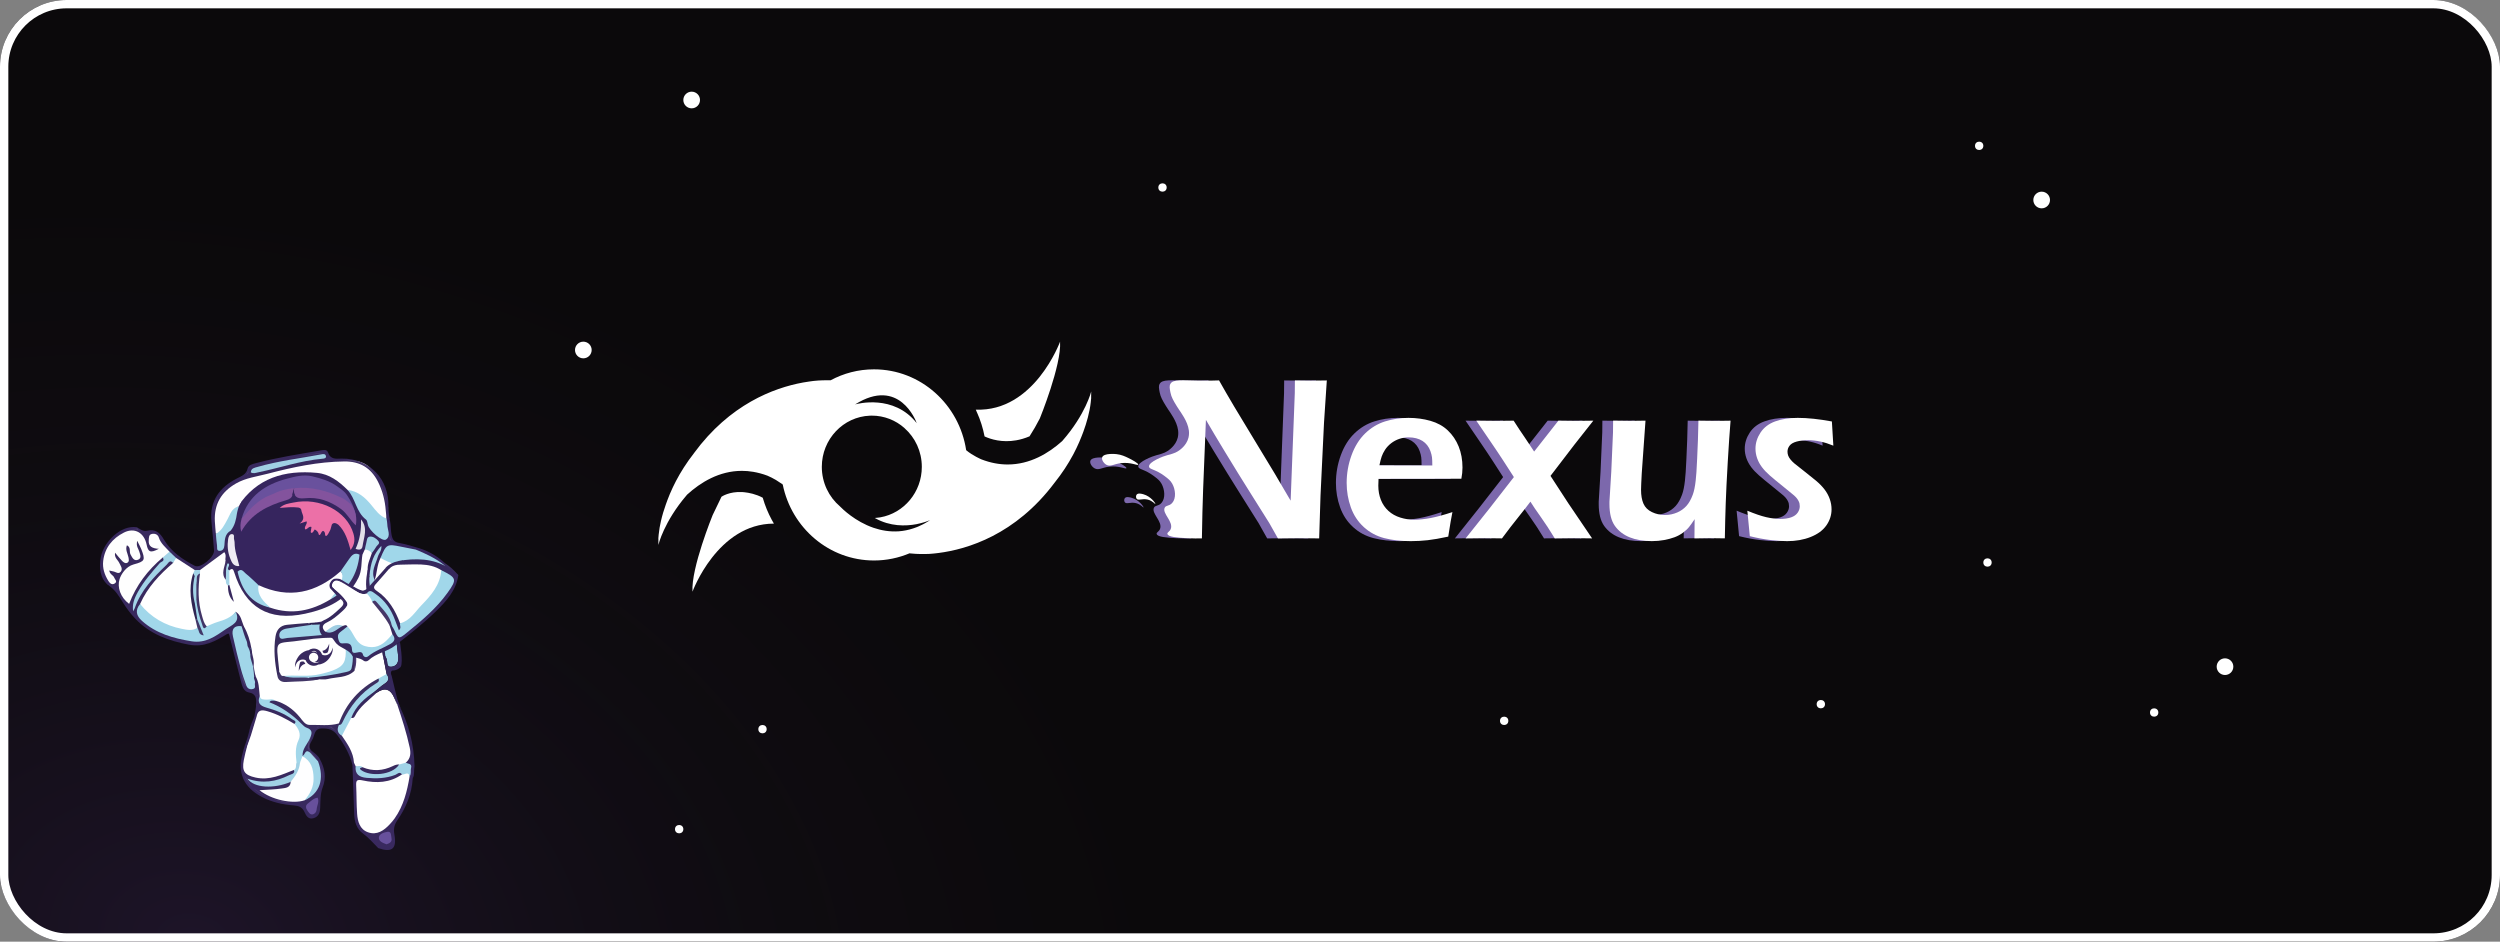 <svg width="300" height="113" viewBox="0 0 300 113" fill="none" xmlns="http://www.w3.org/2000/svg">
<rect x="0" y="0" width="300" height="113" fill="#808080" stroke="none"/>
<g clip-path="url(#clip0_2_289)">
<rect width="300" height="113" rx="8" fill="#0B090B"/>
<ellipse cx="84.5" cy="87" rx="185.5" ry="109" fill="url(#paint0_radial_2_289)"/>
<circle cx="238.5" cy="67.5" r="0.5" fill="white"/>
<circle cx="91.5" cy="87.5" r="0.5" fill="white"/>
<circle cx="237.5" cy="17.5" r="0.5" fill="white"/>
<circle cx="180.5" cy="86.5" r="0.5" fill="white"/>
<circle cx="81.5" cy="99.5" r="0.5" fill="white"/>
<circle cx="218.5" cy="84.5" r="0.5" fill="white"/>
<circle cx="258.5" cy="85.5" r="0.5" fill="white"/>
<circle cx="139.5" cy="22.5" r="0.5" fill="white"/>
<circle cx="70" cy="42" r="1" fill="white"/>
<circle cx="83" cy="12" r="1" fill="white"/>
<circle cx="245" cy="24" r="1" fill="white"/>
<circle cx="267" cy="80" r="1" fill="white"/>
<g clip-path="url(#clip1_2_289)">
<path d="M138.798 64.07C138.76 63.871 139.069 63.822 139.205 63.467C139.54 62.592 138.154 61.614 138.47 60.934C138.627 60.596 139 60.774 139.376 60.352C139.88 59.787 139.766 58.728 139.381 58.044C139.16 57.652 138.886 57.445 138.473 57.133C137.351 56.288 136.626 56.347 136.592 55.989C136.54 55.414 138.359 54.721 138.801 54.618C138.817 54.613 138.965 54.582 139.157 54.526C139.328 54.475 139.533 54.406 139.771 54.307C139.856 54.27 139.947 54.224 140.053 54.156C140.22 54.051 141.076 53.513 141.325 52.536C141.632 51.341 140.855 50.155 140.417 49.483C140.272 49.264 140.153 49.115 139.916 48.726C139.519 48.078 139.274 47.664 139.164 47.099C139.072 46.627 139.012 46.318 139.164 46.057C139.492 45.492 140.519 45.646 142.625 45.675C143.636 45.69 144.461 45.668 144.998 45.648C146.02 47.472 147.432 49.851 149.231 52.787C151.031 55.724 152.483 58.154 153.589 60.08L154.085 47.192C154.095 46.888 154.1 46.371 154.1 45.651C154.951 45.67 155.593 45.677 156.028 45.677C156.199 45.677 156.833 45.668 157.929 45.651L157.592 50.747L157.173 59.468L157.012 64.609C156.07 64.589 155.272 64.582 154.611 64.582C154.085 64.582 153.237 64.591 152.063 64.609C151.611 63.785 151.266 63.174 151.031 62.775C150.66 62.164 149.869 60.905 148.656 58.996C147.86 57.737 146.866 56.125 145.673 54.163C144.796 52.719 144.045 51.46 143.422 50.384C143.351 51.884 143.239 54.667 143.087 58.731C143.025 60.389 142.975 62.346 142.939 64.606C142.476 64.618 141.843 64.623 141.092 64.579C140.015 64.516 138.874 64.443 138.805 64.075L138.798 64.07Z" fill="#7C68AC"/>
<path d="M173.002 61.45C172.886 61.996 172.717 62.977 172.501 64.394C171.524 64.606 170.701 64.75 170.033 64.825C169.365 64.898 168.69 64.937 168.013 64.937C166.829 64.937 165.769 64.818 164.832 64.577C163.896 64.336 163.076 63.895 162.372 63.252C161.666 62.609 161.148 61.821 160.813 60.886C160.477 59.951 160.311 58.972 160.311 57.944C160.311 56.807 160.506 55.704 160.893 54.635C161.281 53.566 161.828 52.692 162.527 52.013C163.228 51.334 164.024 50.852 164.92 50.569C165.816 50.287 166.751 50.145 167.728 50.145C168.65 50.145 169.527 50.262 170.359 50.498C171.191 50.735 171.89 51.119 172.453 51.655C173.019 52.191 173.452 52.836 173.756 53.588C174.058 54.341 174.21 55.181 174.21 56.103C174.21 56.537 174.165 56.985 174.074 57.447L164.136 57.462C164.117 57.805 164.11 58.078 164.11 58.283C164.11 58.904 164.214 59.473 164.421 59.992C164.628 60.511 164.932 60.951 165.329 61.312C165.726 61.672 166.202 61.94 166.753 62.11C167.305 62.281 167.847 62.368 168.379 62.368C169.002 62.368 169.679 62.298 170.407 62.159C171.134 62.02 171.999 61.784 173.002 61.45ZM164.243 55.84L170.59 55.855C170.59 55.412 170.575 55.086 170.549 54.874C170.523 54.662 170.461 54.421 170.366 54.148C170.271 53.876 170.143 53.637 169.979 53.43C169.817 53.223 169.627 53.05 169.408 52.911C169.192 52.773 168.94 52.668 168.655 52.592C168.369 52.519 168.065 52.483 167.74 52.483C167.359 52.483 166.991 52.544 166.634 52.663C166.278 52.782 165.95 52.958 165.65 53.189C165.353 53.42 165.11 53.678 164.925 53.963C164.74 54.248 164.602 54.523 164.511 54.786C164.421 55.049 164.331 55.402 164.24 55.845L164.243 55.84Z" fill="#7C68AC"/>
<path d="M174.588 64.604C176.487 62.247 178.417 59.797 180.376 57.25L179.138 55.329C178.734 54.703 178.199 53.902 177.531 52.926L175.864 50.479C176.858 50.498 177.652 50.506 178.249 50.506C179.033 50.506 179.734 50.496 180.348 50.479C180.766 51.139 181.246 51.864 181.788 52.651L182.808 54.187L185.72 50.479C186.362 50.498 187.049 50.506 187.781 50.506C188.468 50.506 189.179 50.496 189.911 50.479L187.645 53.352C187.132 54.014 186.174 55.266 184.771 57.107L186.897 60.374L189.763 64.606C188.984 64.587 188.266 64.579 187.605 64.579C186.809 64.579 186.034 64.589 185.283 64.606C184.719 63.671 184.158 62.814 183.6 62.03C183.041 61.246 182.627 60.635 182.361 60.199C181.997 60.688 181.512 61.309 180.906 62.064C180.3 62.816 179.646 63.666 178.948 64.606C178.187 64.587 177.5 64.579 176.884 64.579C176.197 64.579 175.432 64.589 174.59 64.606L174.588 64.604Z" fill="#7C68AC"/>
<path d="M205.695 64.604C204.898 64.584 204.287 64.577 203.862 64.577C203.327 64.577 202.723 64.587 202.043 64.604L202.067 62.298C201.815 62.687 201.592 62.999 201.404 63.235C201.216 63.471 200.967 63.703 200.658 63.929C200.351 64.156 200.016 64.336 199.654 64.47C199.293 64.604 198.88 64.716 198.414 64.803C197.948 64.891 197.453 64.935 196.93 64.935C195.918 64.935 195.038 64.784 194.287 64.484C193.536 64.182 192.942 63.727 192.504 63.116C192.067 62.505 191.846 61.631 191.846 60.491V60.199L192.064 56.615L192.271 51.894C192.281 51.514 192.285 51.041 192.285 50.477C193.144 50.496 193.816 50.503 194.304 50.503C194.817 50.503 195.44 50.493 196.172 50.477L195.72 56.81C195.692 57.301 195.673 57.715 195.659 58.054C195.644 58.392 195.637 58.636 195.637 58.782C195.637 59.449 195.735 60.002 195.927 60.442C196.122 60.883 196.46 61.219 196.942 61.45C197.425 61.682 197.943 61.799 198.494 61.799C199.046 61.799 199.514 61.696 199.985 61.494C200.41 61.309 200.772 61.049 201.076 60.718C201.378 60.384 201.635 59.936 201.841 59.371C201.996 58.964 202.112 58.4 202.193 57.676C202.257 57.167 202.314 56.293 202.369 55.052C202.445 53.552 202.495 52.028 202.524 50.481C203.42 50.501 204.102 50.508 204.573 50.508C205.108 50.508 205.709 50.498 206.379 50.481C206.27 51.806 206.158 53.462 206.042 55.446C205.925 57.433 205.844 59.072 205.799 60.362C205.754 61.653 205.718 63.067 205.692 64.606L205.695 64.604Z" fill="#7C68AC"/>
<path d="M208.69 64.338L208.393 61.282C209.279 61.653 210.028 61.911 210.644 62.054C211.259 62.198 211.823 62.269 212.339 62.269C212.855 62.269 213.287 62.205 213.641 62.081C213.996 61.957 214.257 61.772 214.428 61.526C214.599 61.28 214.685 61.024 214.685 60.754C214.685 60.635 214.673 60.523 214.652 60.42C214.628 60.318 214.587 60.211 214.53 60.102C214.471 59.989 214.404 59.887 214.326 59.79C214.25 59.693 214.143 59.581 214.007 59.456C213.872 59.332 213.677 59.171 213.425 58.977L212.693 58.38C211.987 57.815 211.45 57.372 211.079 57.046C210.708 56.722 210.397 56.391 210.142 56.052C209.888 55.714 209.698 55.358 209.567 54.983C209.436 54.608 209.37 54.226 209.37 53.837C209.37 53.16 209.572 52.517 209.973 51.906C210.375 51.295 210.96 50.849 211.73 50.567C212.498 50.284 213.404 50.143 214.442 50.143C215.626 50.143 216.991 50.287 218.538 50.574L218.714 53.476C217.666 53.04 216.658 52.824 215.69 52.824C215.165 52.824 214.706 52.877 214.314 52.984C213.922 53.092 213.639 53.252 213.468 53.471C213.297 53.688 213.211 53.932 213.211 54.199C213.211 54.358 213.237 54.511 213.292 54.664C213.347 54.818 213.442 54.976 213.577 55.144C213.713 55.31 213.87 55.468 214.045 55.617C214.221 55.765 214.59 56.057 215.151 56.491C215.712 56.926 216.201 57.319 216.622 57.672C217.043 58.025 217.388 58.378 217.659 58.733C217.93 59.089 218.139 59.471 218.281 59.88C218.426 60.287 218.498 60.7 218.498 61.117C218.498 61.811 218.289 62.456 217.875 63.048C217.459 63.639 216.831 64.102 215.99 64.436C215.148 64.769 214.209 64.935 213.171 64.935C212.629 64.935 211.968 64.891 211.191 64.803C210.413 64.716 209.581 64.56 208.695 64.338H208.69Z" fill="#7C68AC"/>
<path d="M134.006 55.392C133.588 55.19 133.155 54.983 132.556 54.918C132.478 54.91 131.025 54.762 130.842 55.3C130.745 55.585 131.02 56.026 131.372 56.211C131.852 56.461 132.219 56.108 133.091 56.001C134.291 55.853 135.114 56.337 135.169 56.184C135.223 56.035 134.443 55.602 134.006 55.392Z" fill="#7C68AC"/>
<path d="M137.22 60.895C137.184 60.939 136.906 60.523 136.317 60.377C135.646 60.211 135.185 60.54 134.981 60.274C134.874 60.138 134.886 59.902 134.981 59.778C135.154 59.554 135.608 59.683 135.796 59.736C136.704 59.994 137.27 60.834 137.22 60.895Z" fill="#7C68AC"/>
<path d="M140.087 64.07C140.049 63.871 140.358 63.822 140.493 63.467C140.828 62.592 139.443 61.614 139.759 60.934C139.916 60.596 140.289 60.774 140.664 60.352C141.168 59.787 141.054 58.728 140.669 58.044C140.448 57.652 140.175 57.445 139.761 57.133C138.639 56.288 137.914 56.347 137.881 55.989C137.828 55.414 139.647 54.721 140.089 54.618C140.106 54.613 140.253 54.582 140.446 54.526C140.617 54.475 140.821 54.406 141.059 54.307C141.145 54.27 141.235 54.224 141.342 54.156C141.508 54.051 142.364 53.513 142.614 52.536C142.92 51.341 142.143 50.155 141.705 49.483C141.56 49.264 141.442 49.115 141.204 48.726C140.807 48.078 140.562 47.664 140.453 47.099C140.36 46.627 140.301 46.318 140.453 46.057C140.781 45.492 141.808 45.646 143.914 45.675C144.924 45.69 145.749 45.668 146.286 45.648C147.308 47.472 148.72 49.851 150.52 52.787C152.319 55.724 153.772 58.154 154.877 60.08L155.374 47.192C155.383 46.888 155.388 46.371 155.388 45.651C156.239 45.67 156.881 45.677 157.316 45.677C157.487 45.677 158.122 45.668 159.218 45.651L158.88 50.747L158.462 59.468L158.3 64.609C157.359 64.589 156.56 64.582 155.899 64.582C155.374 64.582 154.525 64.591 153.351 64.609C152.899 63.785 152.555 63.174 152.319 62.775C151.948 62.164 151.157 60.905 149.945 58.996C149.148 57.737 148.155 56.125 146.961 54.163C146.084 52.719 145.333 51.46 144.71 50.384C144.639 51.884 144.527 54.667 144.375 58.731C144.313 60.389 144.263 62.346 144.228 64.606C143.764 64.618 143.132 64.623 142.381 64.579C141.304 64.516 140.163 64.443 140.094 64.075L140.087 64.07Z" fill="white"/>
<path d="M174.291 61.45C174.174 61.996 174.006 62.977 173.789 64.394C172.812 64.606 171.99 64.75 171.322 64.825C170.654 64.898 169.979 64.937 169.301 64.937C168.117 64.937 167.057 64.818 166.121 64.577C165.184 64.336 164.364 63.895 163.66 63.252C162.954 62.609 162.436 61.821 162.101 60.886C161.766 59.951 161.599 58.972 161.599 57.944C161.599 56.807 161.794 55.704 162.182 54.635C162.569 53.566 163.116 52.692 163.815 52.013C164.516 51.334 165.312 50.852 166.209 50.569C167.105 50.287 168.039 50.145 169.016 50.145C169.938 50.145 170.815 50.262 171.647 50.498C172.479 50.735 173.178 51.119 173.742 51.655C174.307 52.191 174.74 52.836 175.044 53.588C175.346 54.341 175.498 55.181 175.498 56.103C175.498 56.537 175.453 56.985 175.363 57.447L165.424 57.462C165.405 57.805 165.398 58.078 165.398 58.283C165.398 58.904 165.503 59.473 165.709 59.992C165.916 60.511 166.221 60.951 166.617 61.312C167.014 61.672 167.49 61.94 168.041 62.11C168.593 62.281 169.135 62.368 169.667 62.368C170.29 62.368 170.968 62.298 171.695 62.159C172.422 62.02 173.288 61.784 174.291 61.45ZM165.531 55.84L171.878 55.855C171.878 55.412 171.864 55.086 171.838 54.874C171.811 54.662 171.75 54.421 171.655 54.148C171.559 53.876 171.431 53.637 171.267 53.43C171.105 53.223 170.915 53.05 170.697 52.911C170.48 52.773 170.228 52.668 169.943 52.592C169.658 52.519 169.354 52.483 169.028 52.483C168.648 52.483 168.279 52.544 167.923 52.663C167.566 52.782 167.238 52.958 166.938 53.189C166.641 53.42 166.399 53.678 166.213 53.963C166.028 54.248 165.89 54.523 165.8 54.786C165.709 55.049 165.619 55.402 165.529 55.845L165.531 55.84Z" fill="white"/>
<path d="M175.876 64.604C177.776 62.247 179.706 59.797 181.665 57.25L180.426 55.329C180.022 54.703 179.487 53.902 178.819 52.926L177.153 50.479C178.146 50.498 178.94 50.506 179.537 50.506C180.321 50.506 181.023 50.496 181.636 50.479C182.054 51.139 182.535 51.864 183.077 52.651L184.096 54.187L187.008 50.479C187.65 50.498 188.337 50.506 189.069 50.506C189.756 50.506 190.467 50.496 191.199 50.479L188.934 53.352C188.42 54.014 187.462 55.266 186.06 57.107L188.185 60.374L191.052 64.606C190.272 64.587 189.554 64.579 188.893 64.579C188.097 64.579 187.322 64.589 186.571 64.606C186.007 63.671 185.446 62.814 184.888 62.03C184.329 61.246 183.916 60.635 183.649 60.199C183.286 60.688 182.801 61.309 182.195 62.064C181.588 62.816 180.935 63.666 180.236 64.606C179.475 64.587 178.788 64.579 178.173 64.579C177.486 64.579 176.72 64.589 175.879 64.606L175.876 64.604Z" fill="white"/>
<path d="M206.983 64.604C206.187 64.584 205.576 64.577 205.15 64.577C204.615 64.577 204.012 64.587 203.332 64.604L203.356 62.298C203.104 62.687 202.88 62.999 202.692 63.235C202.505 63.471 202.255 63.703 201.946 63.929C201.639 64.156 201.304 64.336 200.943 64.47C200.581 64.604 200.168 64.716 199.702 64.803C199.236 64.891 198.742 64.935 198.219 64.935C197.206 64.935 196.326 64.784 195.575 64.484C194.824 64.182 194.23 63.727 193.792 63.116C193.355 62.505 193.134 61.631 193.134 60.491V60.199L193.353 56.615L193.56 51.894C193.569 51.514 193.574 51.041 193.574 50.477C194.432 50.496 195.105 50.503 195.592 50.503C196.105 50.503 196.728 50.493 197.46 50.477L197.009 56.81C196.98 57.301 196.961 57.715 196.947 58.054C196.933 58.392 196.926 58.636 196.926 58.782C196.926 59.449 197.023 60.002 197.216 60.442C197.41 60.883 197.748 61.219 198.231 61.45C198.713 61.682 199.231 61.799 199.783 61.799C200.334 61.799 200.803 61.696 201.273 61.494C201.699 61.309 202.06 61.049 202.364 60.718C202.666 60.384 202.923 59.936 203.13 59.371C203.284 58.964 203.401 58.4 203.482 57.676C203.546 57.167 203.603 56.293 203.657 55.052C203.734 53.552 203.783 52.028 203.812 50.481C204.708 50.501 205.39 50.508 205.861 50.508C206.396 50.508 206.997 50.498 207.668 50.481C207.558 51.806 207.447 53.462 207.33 55.446C207.214 57.433 207.133 59.072 207.088 60.362C207.042 61.653 207.007 63.067 206.981 64.606L206.983 64.604Z" fill="white"/>
<path d="M209.978 64.341L209.681 61.285C210.568 61.655 211.316 61.913 211.932 62.057C212.548 62.2 213.111 62.271 213.627 62.271C214.143 62.271 214.575 62.208 214.93 62.084C215.284 61.959 215.545 61.774 215.716 61.528C215.888 61.282 215.973 61.027 215.973 60.757C215.973 60.637 215.961 60.525 215.94 60.423C215.916 60.321 215.876 60.214 215.819 60.104C215.759 59.992 215.693 59.89 215.614 59.792C215.538 59.695 215.431 59.583 215.296 59.459C215.16 59.334 214.965 59.174 214.713 58.979L213.981 58.383C213.275 57.818 212.738 57.374 212.367 57.048C211.996 56.724 211.685 56.393 211.431 56.055C211.176 55.716 210.986 55.361 210.855 54.986C210.725 54.611 210.658 54.229 210.658 53.839C210.658 53.162 210.86 52.519 211.262 51.908C211.664 51.297 212.248 50.852 213.018 50.569C213.786 50.287 214.692 50.145 215.731 50.145C216.915 50.145 218.279 50.289 219.826 50.576L220.002 53.479C218.954 53.043 217.946 52.826 216.979 52.826C216.453 52.826 215.995 52.88 215.602 52.987C215.21 53.094 214.927 53.255 214.756 53.474C214.585 53.691 214.499 53.934 214.499 54.202C214.499 54.36 214.526 54.514 214.58 54.667C214.635 54.82 214.73 54.979 214.865 55.147C215.001 55.312 215.158 55.47 215.334 55.619C215.51 55.767 215.878 56.06 216.439 56.493C217 56.929 217.49 57.321 217.911 57.674C218.331 58.027 218.676 58.38 218.947 58.736C219.218 59.091 219.427 59.473 219.57 59.882C219.715 60.289 219.786 60.703 219.786 61.119C219.786 61.813 219.577 62.459 219.163 63.05C218.747 63.642 218.12 64.104 217.278 64.438C216.437 64.772 215.498 64.937 214.459 64.937C213.917 64.937 213.256 64.893 212.479 64.806C211.702 64.718 210.87 64.562 209.983 64.341H209.978Z" fill="white"/>
<path d="M135.425 54.969C135.007 54.767 134.574 54.56 133.975 54.494C133.897 54.487 132.444 54.338 132.261 54.876C132.164 55.161 132.44 55.602 132.791 55.787C133.272 56.038 133.638 55.685 134.51 55.578C135.71 55.429 136.533 55.914 136.588 55.76C136.642 55.612 135.863 55.178 135.425 54.969Z" fill="white"/>
<path d="M138.637 60.472C138.601 60.516 138.323 60.099 137.733 59.953C137.063 59.787 136.602 60.116 136.397 59.851C136.291 59.714 136.302 59.478 136.397 59.354C136.571 59.13 137.025 59.259 137.213 59.313C138.121 59.571 138.687 60.411 138.637 60.472Z" fill="white"/>
<path d="M130.947 46.97C130.947 46.97 130.281 49.717 127.479 52.911C127.467 52.921 127.462 52.928 127.457 52.933C127.453 52.938 127.453 52.938 127.448 52.938V52.943C125.82 54.401 123.595 55.738 120.92 55.738C119.929 55.738 118.874 55.553 117.766 55.122C117.766 55.122 116.725 54.684 115.94 54.022C115.111 48.531 110.475 44.321 104.88 44.321C102.997 44.321 101.226 44.796 99.669 45.636C99.381 45.631 99.03 45.626 98.64 45.641L98.457 45.651L98.238 45.66L97.874 45.69C97.874 45.69 97.351 45.736 97.092 45.785C96.85 45.819 96.603 45.858 96.344 45.904H96.339C96.339 45.904 96.329 45.909 96.327 45.909C92.842 46.551 87.572 48.519 83.274 54.382V54.387C82.383 55.526 81.677 56.654 81.116 57.723C81.116 57.723 80.983 57.971 80.781 58.395C80.754 58.446 80.731 58.502 80.702 58.563C80.467 59.059 80.267 59.539 80.096 59.999C80.029 60.175 79.963 60.36 79.896 60.547C79.678 61.156 79.473 61.825 79.314 62.524C79.193 63.048 79.095 63.583 79.045 64.119C79.045 64.129 79.041 64.136 79.041 64.146C79.003 64.467 78.998 64.643 78.998 64.643C78.998 64.638 79.003 64.633 79.007 64.626C78.995 64.884 78.995 65.139 79.007 65.392C79.007 65.392 79.644 62.636 82.409 59.41C82.418 59.4 82.426 59.393 82.43 59.383L82.435 59.378V59.373C84.068 57.881 86.31 56.503 89.022 56.503C89.466 56.503 89.921 56.537 90.391 56.62C90.943 56.715 91.513 56.863 92.093 57.082C92.093 57.082 92.925 57.421 93.667 57.961H93.676C93.826 58.047 93.919 58.102 93.919 58.102C93.924 58.12 93.928 58.137 93.931 58.154C94.989 63.352 99.493 67.258 104.882 67.258C106.391 67.258 107.832 66.948 109.147 66.396L109.192 66.4C109.204 66.405 109.218 66.405 109.235 66.41C109.472 66.437 110.169 66.5 111.084 66.483L111.267 66.474L111.486 66.469L111.849 66.442C111.849 66.442 112.372 66.398 112.631 66.357C116.081 65.911 121.85 64.185 126.545 57.93L126.549 57.925C127.457 56.793 128.173 55.68 128.746 54.616C128.746 54.616 128.884 54.372 129.088 53.946C129.117 53.895 129.143 53.839 129.171 53.783C129.409 53.286 129.618 52.809 129.794 52.351C129.865 52.176 129.932 51.996 130.003 51.806C130.393 50.742 130.757 49.488 130.895 48.244V48.217C130.937 47.896 130.945 47.72 130.945 47.72C130.94 47.73 130.94 47.732 130.935 47.737C130.947 47.484 130.952 47.228 130.945 46.975L130.947 46.97ZM110.007 50.776C107.245 47.265 102.847 48.465 102.61 48.531C107.908 45.195 109.917 50.52 110.007 50.776ZM111.338 62.59C111.155 62.702 110.975 62.804 110.794 62.899C110.611 62.997 110.421 63.084 110.242 63.16C110.166 63.194 110.093 63.223 110.017 63.255C109.439 63.481 108.878 63.627 108.331 63.705C108.177 63.727 108.022 63.744 107.87 63.756C106.769 63.834 105.74 63.649 104.832 63.34C102.602 62.578 101.069 61.046 100.831 60.803L100.798 60.769C99.467 59.636 98.618 57.932 98.618 56.023C98.618 52.704 101.188 50.002 104.397 49.88C104.473 49.875 104.544 49.875 104.618 49.875C106.116 49.875 107.49 50.438 108.538 51.368C108.543 51.377 108.55 51.38 108.555 51.39C109.819 52.512 110.618 54.17 110.618 56.023C110.618 59.057 108.471 61.577 105.647 62.079C105.434 62.118 105.22 62.142 104.994 62.157C104.982 62.161 104.972 62.161 104.972 62.161C104.984 62.166 104.999 62.174 105.01 62.178C106.822 63.199 108.688 63.143 109.974 62.902C110.154 62.868 110.326 62.829 110.48 62.785C110.635 62.751 110.782 62.707 110.908 62.666C110.951 62.653 110.991 62.639 111.029 62.627C111.108 62.6 111.184 62.575 111.248 62.553C111.353 62.514 111.44 62.48 111.502 62.459C111.536 62.441 111.564 62.429 111.585 62.419C111.597 62.415 111.612 62.41 111.619 62.407C111.524 62.471 111.431 62.532 111.338 62.587V62.59Z" fill="white"/>
<path d="M124.79 50.192C124.395 50.966 123.979 51.687 123.544 52.359C122.983 52.597 122.449 52.751 121.942 52.838C120.24 53.138 118.89 52.714 118.148 52.371C117.956 51.365 117.647 50.401 117.24 49.493H117.236C117.188 49.376 117.141 49.264 117.093 49.157C124.127 49.437 127.208 41 127.208 41C127.395 43.805 124.788 50.192 124.788 50.192H124.79Z" fill="white"/>
<path d="M92.875 62.833C86.081 62.838 83.1 71 83.1 71C82.913 68.195 85.518 61.811 85.518 61.811L86.578 59.61C86.63 59.573 87.531 58.972 89.012 59.047C89.012 59.047 89.027 59.047 89.053 59.047C89.081 59.047 89.112 59.047 89.138 59.052C89.195 59.057 89.272 59.062 89.364 59.074C89.837 59.125 90.71 59.281 91.53 59.729L91.542 59.773C91.808 60.684 92.164 61.55 92.604 62.366C92.69 62.532 92.77 62.682 92.842 62.787C92.842 62.792 92.847 62.794 92.849 62.799C92.856 62.812 92.866 62.821 92.873 62.833H92.875Z" fill="white"/>
<path d="M93.931 58.146V58.151C93.845 58.083 93.762 58.017 93.674 57.954C93.824 58.039 93.919 58.095 93.919 58.095C93.923 58.112 93.926 58.129 93.931 58.146Z" fill="white"/>
<path d="M105.013 62.181C104.999 62.176 104.989 62.166 104.975 62.161C104.989 62.166 104.999 62.174 105.013 62.181Z" fill="white"/>
<path d="M105.65 62.079C105.436 62.118 105.219 62.144 104.996 62.157C105.065 62.147 105.3 62.12 105.65 62.079Z" fill="white"/>
</g>
<g clip-path="url(#clip2_2_289)">
<path d="M13.901 70.558L12.896 70.076L12.457 69.43L12.165 67.933L12.361 66.518L13.246 64.96L13.71 64.622C13.444 64.875 13.201 65.169 12.981 65.503C12.096 66.843 12.198 68.195 12.798 69.581C12.878 69.766 12.96 70.004 13.144 70.077C13.447 70.196 13.692 70.362 13.901 70.558Z" fill="white"/>
<path d="M15.846 63.524C15.398 63.614 14.986 63.762 14.609 63.966L14.723 63.883L15.571 63.519L15.846 63.524Z" fill="white"/>
<path d="M19.039 76.004C18.719 75.859 18.481 75.75 18.481 75.75L16.624 74.417L15.103 72.564L13.98 70.636C14.481 71.146 14.768 71.833 15.156 72.434C16.218 74.075 17.522 75.244 19.039 76.004Z" fill="white"/>
<path d="M24.04 77.126L22.94 77.221C22.94 77.221 20.732 76.726 20.674 76.726C20.648 76.726 20.215 76.534 19.741 76.321C21.041 76.847 22.48 77.103 24.04 77.126Z" fill="white"/>
<path d="M27.365 75.928L27.165 75.968L25.947 76.532C26.049 76.472 26.15 76.412 26.252 76.353C26.79 76.045 27.126 75.89 27.365 75.928Z" fill="white"/>
<path d="M28.793 80.376C28.613 79.912 28.468 79.55 28.468 79.55L27.555 76.015C27.734 76.162 27.855 76.492 28.003 77.037C28.305 78.141 28.53 79.263 28.793 80.376Z" fill="white"/>
<path d="M30.776 83.384L29.899 82.87C29.899 82.87 29.451 82.448 29.459 82.372C29.643 82.636 29.901 82.856 30.288 83.016C30.5 83.103 30.66 83.23 30.776 83.384Z" fill="white"/>
<path d="M30.263 94.466C30.308 94.512 30.355 94.557 30.402 94.601C30.348 94.565 30.314 94.541 30.309 94.533C30.304 94.527 30.287 94.503 30.263 94.466Z" fill="white"/>
<path d="M31.96 95.595C32.186 95.695 32.419 95.785 32.658 95.868C32.355 95.793 32.147 95.737 32.136 95.72C32.128 95.708 32.062 95.662 31.96 95.595Z" fill="white"/>
<path d="M35.515 92.446C34.185 93.299 32.735 93.713 31.145 93.623C30.138 93.566 29.512 93.273 29.229 92.692L29.066 92.004L29.174 90.884L30.411 86.983L30.349 86.956C30.476 86.592 30.605 86.229 30.723 85.86C30.727 85.828 30.731 85.797 30.736 85.767C30.727 85.797 30.718 85.826 30.709 85.856C30.593 86.223 30.46 86.585 30.337 86.951L30.241 86.911L30.528 86.35L30.776 85.2L30.886 83.563C31.071 83.937 31.063 84.417 30.96 84.873C30.919 85.054 30.877 85.237 30.831 85.42C31.041 84.936 31.502 84.919 32.11 85.09C33.337 85.437 34.466 85.965 35.481 86.734C36.188 87.387 36.364 88.175 36.031 89.06C35.733 89.854 35.853 90.677 35.806 91.489C35.794 91.834 35.767 92.174 35.515 92.446Z" fill="white"/>
<path d="M36.386 96.791L35.221 96.455C35.221 96.455 35.046 96.417 34.78 96.358C34.849 96.36 34.919 96.361 34.989 96.36C35.544 96.35 36.015 96.476 36.386 96.791Z" fill="white"/>
<path d="M37.584 97.797C37.617 97.788 37.648 97.778 37.677 97.766L37.341 97.955L36.873 97.518L36.476 96.872C36.617 97.009 36.743 97.177 36.851 97.379C36.996 97.648 37.203 97.904 37.584 97.797Z" fill="white"/>
<path d="M37.648 87.9L37.279 88.51C37.44 88.027 37.696 87.596 37.99 87.374L37.648 87.9Z" fill="white"/>
<path d="M38.124 97.023C38.157 96.443 38.222 95.87 38.319 95.301C38.31 95.504 38.243 96.881 38.194 96.921C38.141 96.965 38.116 97.518 38.116 97.518L37.846 97.67C38.036 97.524 38.109 97.296 38.124 97.023Z" fill="white"/>
<path d="M38.227 91.359C38.194 91.281 38.155 91.208 38.111 91.139L38.194 91.213L38.343 91.607C38.305 91.524 38.266 91.441 38.227 91.359Z" fill="white"/>
<path d="M38.728 93.468L38.759 93.977L38.327 95.257C38.422 94.707 38.545 94.161 38.694 93.615C38.707 93.566 38.718 93.517 38.728 93.468Z" fill="white"/>
<path d="M39.345 87.203H38.335C38.658 87.097 39.002 87.103 39.345 87.203Z" fill="white"/>
<path d="M40.731 88.152C41.467 88.99 41.957 89.93 42.283 90.953L41.566 89.552L40.471 87.883C40.56 87.966 40.647 88.056 40.731 88.152Z" fill="white"/>
<path d="M42.506 91.773C42.521 92.063 42.536 92.353 42.551 92.643L42.341 91.143C42.402 91.35 42.457 91.56 42.506 91.773Z" fill="white"/>
<path d="M43.827 99.892C43.591 99.733 43.335 99.571 43.335 99.571L42.882 98.581C42.882 98.581 42.663 97.577 42.657 97.46C42.651 97.344 42.551 94.391 42.551 94.391V92.643C42.628 94.174 42.697 95.705 42.769 97.236C42.819 98.306 43.055 99.207 43.827 99.892Z" fill="white"/>
<path d="M45.134 101.081C45.076 101.019 44.227 100.256 44.214 100.188C44.575 100.425 44.878 100.732 45.134 101.081Z" fill="white"/>
<path d="M17.227 63.904C17.046 63.87 16.876 63.808 16.73 63.694L17.227 63.904Z" fill="#FFFEFF"/>
<path d="M23.575 68.123C23.184 68.084 22.81 67.894 22.43 67.656C21.172 66.867 20.019 65.969 19.262 64.66C18.951 64.123 18.493 63.953 17.893 63.947C17.705 63.946 17.512 63.944 17.328 63.92L18.071 63.807L18.948 64.017L19.489 64.902L20.776 66.416L22.925 67.873C22.925 67.873 23.312 68.028 23.575 68.123Z" fill="#FFFEFF"/>
<path d="M29.538 56.971C29.328 57.181 29.07 57.337 28.793 57.472C28.246 57.74 27.741 58.073 27.274 58.457L27.545 58.175L29.538 56.971Z" fill="#FFFEFF"/>
<path d="M34.833 54.964C33.622 55.18 32.414 55.414 31.222 55.725C30.722 55.855 30.272 56.027 29.951 56.416L30.096 56.122C30.096 56.122 31.712 55.438 31.756 55.438C31.785 55.438 33.612 55.154 34.833 54.964Z" fill="#FFFEFF"/>
<path d="M39.934 55.181C39.722 55.115 39.532 54.987 39.367 54.756C39.194 54.514 38.978 54.399 38.744 54.358L39.014 54.316L39.315 54.637L39.934 55.181Z" fill="#FFFEFF"/>
<path d="M45.659 57.964C45.542 57.715 45.421 57.485 45.295 57.271L45.528 57.52L45.659 57.964Z" fill="#FFFEFF"/>
<path d="M46.721 64.16C46.611 63.545 46.796 62.866 46.323 62.335C45.434 62.184 44.953 61.495 44.463 60.868C43.705 59.898 42.762 59.249 41.577 58.934C40.913 58.628 40.51 57.992 39.868 57.64C38.129 56.685 36.276 56.884 34.456 57.141C31.974 57.491 30.164 58.977 28.679 60.903C28.673 60.907 28.667 60.911 28.661 60.915C28.586 61.149 28.498 61.458 28.397 61.864L28.226 61.304C27.799 61.793 27.566 62.418 27.208 62.958C26.873 63.462 26.697 64.293 25.756 64.011C25.715 63.789 25.686 63.566 25.666 63.343C25.677 64.032 25.722 64.719 25.887 65.402C26.167 66.564 25.502 67.24 24.615 67.832C24.401 67.975 24.197 68.061 23.998 68.101C24.254 67.969 24.68 67.742 24.68 67.742L25.674 66.853L25.82 65.616L25.498 62.776L25.664 61.567C25.664 61.575 25.664 61.584 25.664 61.592C25.665 61.575 25.666 61.558 25.668 61.541C25.678 61.379 25.689 61.219 25.702 61.058C25.724 60.776 25.783 60.505 25.875 60.248C25.876 60.245 25.877 60.242 25.878 60.239C25.953 60.031 26.05 59.833 26.167 59.645L26.186 59.587L26.239 59.532C26.373 59.333 26.529 59.146 26.704 58.971C26.706 58.97 26.707 58.968 26.709 58.967C26.778 58.898 26.85 58.831 26.925 58.767C27.011 58.692 27.098 58.62 27.186 58.548C28.112 57.795 29.125 57.205 30.333 56.971C32.883 56.477 35.355 55.618 37.95 55.343C38.636 55.271 39.322 55.22 40.009 55.202C39.994 55.199 39.978 55.194 39.962 55.19C40.069 55.19 40.605 55.191 41.055 55.198C41.046 55.199 41.037 55.2 41.029 55.2C41.253 55.205 41.478 55.215 41.703 55.229C42.051 55.25 42.399 55.282 42.747 55.326C42.938 55.35 43.12 55.392 43.292 55.449C43.865 55.64 44.332 56.004 44.723 56.467C44.723 56.467 44.724 56.468 44.724 56.468C44.859 56.629 44.984 56.8 45.102 56.981C45.158 57.066 45.211 57.151 45.262 57.236C45.417 57.494 45.555 57.758 45.677 58.027C46.003 58.745 46.22 59.503 46.343 60.296C46.343 60.296 46.742 63.504 46.698 63.577C46.677 63.612 46.696 63.883 46.721 64.16Z" fill="#FFFEFF"/>
<path d="M47.851 65.407C47.452 65.334 47.193 65.175 47.014 64.922L47.851 65.407Z" fill="#FFFEFF"/>
<path d="M49.546 91.764C49.305 91.266 49.46 90.698 49.355 90.173C48.977 88.265 48.443 86.409 47.66 84.625C47.398 83.879 47.179 83.12 46.972 82.357L47.797 84.69L48.423 86.248L49.101 88.083L49.352 89.947L49.546 91.764Z" fill="#FFFEFF"/>
<path d="M50.801 66.244C50.579 66.146 50.351 66.055 50.118 65.976C49.373 65.743 48.616 65.548 47.851 65.407L49.889 65.785L50.801 66.244Z" fill="#FFFEFF"/>
<path d="M46.607 60.874C46.599 61.061 46.54 61.203 46.292 61.267C46.199 60.048 45.907 58.886 45.352 57.794C44.511 56.138 43.191 55.353 41.309 55.374C38.168 55.409 35.137 56.056 32.123 56.847C30.841 57.184 29.512 57.335 28.323 58.015C26.546 59.033 25.681 60.514 25.782 62.55C25.807 63.059 25.862 63.567 25.903 64.075C26.289 64.483 26.061 65.132 26.481 65.572C26.875 64.818 26.674 63.691 27.871 63.53C28.714 63.865 28.756 64.427 28.33 65.122C27.938 65.25 28.01 64.75 27.648 64.651C27.456 65.923 27.608 67.017 28.692 67.834C28.956 68.104 28.609 68.431 28.778 68.712C29.289 70.767 30.439 72.222 32.587 72.743C35.03 73.405 37.319 73.02 39.477 71.744C41.205 70.871 42.197 69.43 42.709 67.611C42.818 67.224 42.824 66.794 43.139 66.484C43.298 66.42 43.449 66.432 43.591 66.53C43.892 68.422 43.303 70.069 41.896 71.29C39.209 73.622 36.113 74.683 32.521 73.808C30.166 73.235 28.579 71.883 27.976 69.484C27.898 69.173 27.942 68.784 27.571 68.598C27.025 68.443 27.457 67.869 27.144 67.611C27.025 67.537 26.961 67.427 26.918 67.3C26.832 66.84 26.636 66.763 26.231 67.036C25.485 67.539 24.827 68.167 24.014 68.577C23.819 68.624 23.623 68.623 23.425 68.59C22.509 68.308 21.744 67.784 21.063 67.126C20.769 66.816 20.47 66.512 20.102 66.285C19.56 65.939 19.275 65.394 18.971 64.858C18.835 64.619 18.625 64.338 18.329 64.573C18.03 64.811 18.15 65.122 18.399 65.368C18.621 65.586 19.102 65.648 18.901 66.12C18.802 66.353 18.556 66.461 18.306 66.455C17.872 66.447 17.637 66.159 17.482 65.793C17.389 65.573 17.349 65.335 17.278 65.108C17.009 64.248 16.464 63.842 15.601 63.994C14.265 64.229 13.459 65.139 12.94 66.315C12.439 67.451 12.507 68.545 13.321 69.6C13.446 69.293 13.219 69.174 13.147 69.002C12.985 68.613 12.973 68.298 13.52 68.349C14.508 68.442 14.248 67.954 13.971 67.442C13.938 67.382 13.897 67.327 13.867 67.266C13.737 66.995 13.475 66.658 13.753 66.433C14.072 66.174 14.271 66.579 14.482 66.77C14.628 66.902 14.744 67.076 14.991 67.066C15.166 66.609 14.857 66.179 14.979 65.748C15.026 65.584 15.052 65.389 15.239 65.339C15.479 65.276 15.61 65.456 15.717 65.633C15.932 65.987 15.8 66.542 16.374 66.74C16.642 66.3 16.288 65.962 16.219 65.593C16.183 65.396 16.097 65.166 16.352 65.065C16.568 64.979 16.738 65.118 16.884 65.276C17.86 66.325 17.545 67.459 16.203 68.068C14.717 68.742 13.892 70.441 15.418 71.879C15.969 70.687 16.668 69.609 17.485 68.618C18.042 67.942 18.556 67.197 19.431 66.862C20.158 67.255 19.501 67.552 19.311 67.768C18.632 68.535 17.98 69.32 17.386 70.154C16.871 70.877 16.407 71.626 16.186 72.413C16.85 70.438 18.378 69.015 19.893 67.587C20.137 67.357 20.461 67.007 20.793 67.532C20.568 68.171 19.995 68.521 19.557 68.978C18.521 70.06 17.645 71.25 16.969 72.585C16.573 73.252 16.727 73.813 17.282 74.315C19.269 76.112 21.672 76.825 24.271 76.653C25.739 76.556 26.779 75.347 27.965 74.555C28.399 74.266 27.77 73.639 28.359 73.419C29.121 73.722 29.354 74.312 29.263 75.076C29.21 75.168 29.133 75.232 29.034 75.27C28.453 75.399 28.102 75.736 28.235 76.351C28.635 78.203 29.033 80.058 29.677 81.847C29.746 82.038 29.855 82.21 30.069 82.272C30.694 82.05 29.873 81.124 30.702 81.014C31.423 81.672 31.362 82.557 31.409 83.41C31.137 84.118 31.447 84.486 32.12 84.696C33.132 85.012 34.132 85.378 34.999 86.001C35.252 86.182 35.87 86.342 35.346 86.878C34.313 86.253 33.261 85.688 32.082 85.347C31.36 85.138 30.936 85.204 30.789 85.99C30.563 86.74 30.337 87.489 30.11 88.238C30.069 88.376 29.669 89.475 29.669 89.475C29.519 90.055 29.365 90.633 29.255 91.22C29.008 92.544 29.345 93.01 30.667 93.306C32.351 93.684 33.812 92.966 35.3 92.38C35.581 93.008 35.047 93.141 34.683 93.314C33.527 93.866 32.325 94.173 31.055 94.013C30.91 93.991 30.764 93.966 30.619 93.94C30.765 93.971 30.91 93.995 31.055 94.013C32.162 94.181 33.263 94.202 34.348 93.773C34.536 93.698 34.741 93.653 34.942 93.755C35.156 94.418 34.64 94.584 34.211 94.753C33.481 95.041 32.707 95.114 31.782 95.023C33.364 95.729 34.837 96.179 36.441 95.831C38.029 94.937 38.574 93.727 38.143 92.04C38.084 91.81 38.007 91.585 38.06 91.342C38.119 91.188 38.203 91.071 38.396 91.115C38.98 92.206 39.191 93.283 38.709 94.522C38.424 95.255 38.462 96.124 38.423 96.936C38.394 97.545 38.219 98.017 37.601 98.188C36.984 98.359 36.727 97.864 36.541 97.448C36.278 96.86 35.861 96.696 35.258 96.649C33.928 96.545 32.639 96.274 31.432 95.636C29.21 94.461 28.429 92.709 29.142 90.287C29.213 90.045 29.261 89.791 29.354 89.552C29.354 89.552 29.354 89.552 29.355 89.55C29.355 89.55 29.355 89.549 29.356 89.547C29.357 89.545 29.358 89.542 29.359 89.539C29.403 89.422 29.726 88.544 29.902 87.773C29.921 87.693 29.937 87.614 29.952 87.538C29.952 87.536 29.952 87.535 29.953 87.534C30.081 87.003 30.311 86.495 30.528 85.984C30.607 85.447 30.741 84.909 30.749 84.37C30.759 83.789 30.689 83.232 29.887 83.101C29.269 83.001 29.081 82.414 28.944 81.877C28.446 79.935 27.961 77.989 27.472 76.046C27.379 76.059 27.302 76.048 27.251 76.079C25.85 76.945 24.493 77.704 22.671 77.361C20.217 76.898 18.006 76.091 16.252 74.261C15.659 73.642 15.158 72.959 14.707 72.23C14.255 71.502 13.848 70.826 13.06 70.263C12.004 69.509 11.849 68.104 12.112 66.8C12.468 65.038 14.493 62.966 16.418 63.268C16.802 63.479 17.165 63.807 17.64 63.693C18.653 63.448 19.175 63.904 19.678 64.758C20.528 66.201 21.905 67.14 23.372 67.898C24.06 68.253 25.749 66.857 25.686 66.033C25.597 64.88 25.483 63.729 25.372 62.578C25.134 60.113 26.329 58.49 28.436 57.412C28.98 57.133 29.548 56.945 29.715 56.224C29.817 55.788 30.306 55.686 30.7 55.581C33.244 54.903 35.846 54.509 38.436 54.06C38.768 54.002 39.226 53.892 39.354 54.276C39.654 55.181 40.346 55.041 41.023 55.031C44.333 54.984 46.745 57.511 46.607 60.874Z" fill="#38295E"/>
<path d="M29.354 89.553C29.354 89.553 29.355 89.552 29.355 89.55C29.355 89.551 29.354 89.552 29.354 89.553Z" fill="#38295E"/>
<path d="M31.055 94.013C30.91 93.995 30.765 93.971 30.619 93.94C30.765 93.966 30.91 93.991 31.055 94.013Z" fill="#38295E"/>
<path d="M49.525 93.413C49.413 95.262 48.727 96.913 47.693 98.417C47.315 98.966 47.203 99.473 47.324 100.123C47.645 101.854 47.046 102.345 45.388 101.772C44.792 101.168 44.246 100.522 43.548 100.013C42.778 99.451 42.533 98.594 42.5 97.676C42.427 95.705 42.361 93.735 42.293 91.764C42.188 91.527 42.333 91.487 42.519 91.479C42.716 91.604 42.824 91.794 42.904 92.005C42.976 92.75 43.445 93.026 44.138 93.067C45.195 93.129 46.235 93.098 47.259 92.769C47.606 92.658 48.035 92.391 48.321 92.914C47.756 93.79 46.835 93.934 45.916 94.022C45.203 94.091 44.479 94.086 43.765 93.986C43.233 93.912 42.995 94.111 42.998 94.643C43.007 95.766 42.934 96.891 43.211 97.999C43.383 98.689 43.612 99.332 44.371 99.551C45.145 99.775 45.745 99.425 46.315 98.916C47.635 97.741 48.181 96.178 48.616 94.55C48.739 94.088 48.807 93.615 48.904 93.147C49.063 92.796 48.955 92.325 49.381 92.095C49.783 92.496 49.575 92.963 49.525 93.414V93.413Z" fill="#39295F"/>
<path d="M35.346 86.878C35.656 86.492 35.225 86.441 35.061 86.319C34.131 85.625 33.058 85.216 31.954 84.908C31.193 84.695 30.85 84.328 31.17 83.541C31.798 83.77 32.569 83.439 33.102 84.035C32.997 84.365 32.792 84.324 32.698 84.27C34.862 84.207 35.724 86.33 37.295 87.422C37.654 87.671 37.589 88.07 37.426 88.443C37.143 89.095 36.835 89.737 36.603 90.41C36.58 90.507 36.549 90.602 36.515 90.695C36.381 91.011 36.306 91.363 35.996 91.577C35.848 91.639 35.708 91.641 35.587 91.518C35.484 90.606 35.395 89.708 35.817 88.827C36.173 88.084 35.826 87.452 35.346 86.878V86.878Z" fill="#A2D7EA"/>
<path d="M36.309 90.724C36.251 89.872 36.89 89.302 37.194 88.599C37.447 88.014 37.549 87.579 36.795 87.326C36.582 87.255 36.396 87.069 36.23 86.903C35.009 85.675 33.708 84.799 32.327 84.273C32.496 83.967 32.79 84.126 33.014 84.072C34.142 83.876 35.04 84.543 35.552 85.275C36.589 86.759 37.959 86.852 39.497 86.749C39.835 86.727 40.175 86.684 40.515 86.716C40.618 86.734 40.696 86.791 40.751 86.879C40.762 87.4 40.852 87.893 41.269 88.266C41.77 88.914 42.239 89.585 42.47 90.376C42.577 90.741 42.827 91.139 42.475 91.52C42.414 91.601 42.353 91.683 42.292 91.764C41.944 90.468 41.319 89.337 40.509 88.251C39.966 87.523 39.386 87.395 38.589 87.413C37.746 87.432 37.774 88.124 37.557 88.608C37.351 89.068 36.868 89.53 37.377 90.089C37.461 90.264 37.344 90.338 37.217 90.408C36.9 90.471 36.634 90.684 36.309 90.723L36.309 90.724Z" fill="#392B5F"/>
<path d="M35.587 91.517C35.724 91.518 35.862 91.518 35.999 91.519C36.16 92.59 35.841 93.247 34.88 93.823C32.884 94.683 30.475 94.577 29.695 93.439C31.511 94.077 33.129 93.803 34.684 93.025C34.958 92.887 35.405 92.887 35.3 92.38C35.631 92.17 35.453 91.792 35.587 91.517H35.587Z" fill="#A1D1E5"/>
<path d="M29.952 87.538C29.938 87.615 29.921 87.693 29.903 87.773C29.917 87.694 29.933 87.616 29.952 87.538Z" fill="#5A4B78"/>
<path d="M37.186 90.285C37.25 90.22 37.314 90.154 37.378 90.089C37.754 90.395 38.172 90.659 38.396 91.115C38.319 91.195 38.241 91.275 38.163 91.355C37.58 91.231 37.149 90.971 37.186 90.285Z" fill="#38295E"/>
<path d="M43.495 66.554C43.377 66.553 43.26 66.553 43.143 66.552C41.964 66.906 41.656 68.111 40.879 68.858C38.883 70.714 36.536 71.555 33.802 71.324C32.833 71.242 31.944 70.954 31.11 70.475C30.13 70.008 29.6 68.921 28.513 68.599C28.153 68.244 28.753 68.18 28.718 67.923C28.074 67.08 27.72 66.178 28.156 65.12C28.395 64.511 28.615 63.908 27.686 63.675C27.867 62.682 28.029 61.683 28.547 60.79C30.806 57.339 34.15 56.383 38.036 56.745C39.537 56.885 40.668 57.77 41.703 58.785C42.005 58.951 42.319 59.133 42.443 59.46C42.936 60.763 43.926 61.795 44.42 63.094C44.52 63.355 44.635 63.603 44.87 63.755C45.289 64.023 45.731 64.561 46.2 64.324C46.598 64.122 46.305 63.519 46.262 63.093C46.232 62.792 46.138 62.487 46.382 62.226C46.403 62.064 46.424 61.902 46.463 61.602C46.989 62.482 46.826 63.372 46.989 64.186C47.107 64.775 47.309 65.061 47.933 65.163C48.736 65.296 49.515 65.571 50.304 65.784C50.312 66.074 50.084 66.093 49.886 66.146C49.308 66.155 48.757 65.983 48.197 65.877C46.595 65.573 46.501 65.616 45.859 67.134C45.438 67.915 45.636 68.896 45.053 69.624C44.449 69.637 44.577 69.171 44.584 68.846C44.606 67.912 45.019 67.09 45.337 66.355C44.771 67.166 44.766 68.297 44.296 69.259C43.902 69.121 43.934 68.771 43.889 68.458C43.859 67.747 44.026 67.078 44.335 66.442C44.5 66.108 44.727 65.812 44.942 65.508C45.126 65.247 45.149 64.998 44.823 64.834C44.503 64.672 44.308 64.815 44.211 65.131C44.121 65.422 44.054 65.72 43.945 66.006C43.846 66.23 43.758 66.463 43.495 66.554H43.495Z" fill="#36255E"/>
<path d="M46.382 62.226C46.416 62.46 46.478 62.694 46.477 62.928C46.474 63.551 46.963 64.325 46.318 64.749C45.875 65.041 44.313 63.679 44.151 63.001C44.096 62.773 44.072 62.463 43.915 62.344C42.721 61.431 42.672 59.825 41.703 58.786C42.967 58.94 43.83 59.707 44.591 60.643C45.098 61.267 45.571 61.939 46.382 62.226Z" fill="#A0D6EA"/>
<path d="M28.659 60.781C28.518 61.167 28.443 61.56 28.437 61.594C28.437 61.595 28.437 61.596 28.437 61.596C28.333 62.333 28.186 63.056 27.686 63.675C26.983 64.064 26.972 64.76 26.93 65.425C26.905 65.822 26.739 66.107 26.35 66.104C25.952 66.1 26.082 65.702 26.045 65.47C25.971 65.009 25.948 64.541 25.903 64.075C26.619 63.67 26.945 62.968 27.314 62.287C27.621 61.719 27.801 61.028 28.528 60.796C28.534 60.794 28.54 60.792 28.547 60.79C28.547 60.79 28.622 60.774 28.659 60.781Z" fill="#A1D6E9"/>
<path d="M47.676 84.559C47.736 84.556 47.795 84.558 47.855 84.562C49.046 86.876 49.683 89.329 49.743 91.93C49.643 92.42 49.772 92.944 49.525 93.413C49.398 92.998 49.66 92.524 49.333 92.138C49.13 91.83 48.601 91.794 48.626 91.294C48.99 90.704 48.984 90.091 48.838 89.429C48.551 88.131 48.202 86.855 47.75 85.604C47.63 85.272 47.362 84.93 47.676 84.559Z" fill="#36285D"/>
<path d="M54.818 68.814C54.668 68.936 54.518 69.058 54.368 69.181C54.003 68.723 53.591 68.913 53.178 69.095C51.474 69.842 50.172 71.028 49.258 72.643C49.144 72.845 49.029 73.132 48.768 73.091C48.487 73.047 48.489 72.752 48.497 72.509C49.08 70.897 50.355 69.887 51.661 68.904C52.123 68.489 52.891 68.457 53.114 67.745C53.162 67.614 53.215 67.49 53.393 67.582C53.932 67.919 54.389 68.351 54.818 68.814L54.818 68.814Z" fill="#392C5E"/>
<path d="M53.393 67.582C53.332 67.633 53.271 67.685 53.21 67.737C53.048 67.87 52.883 67.809 52.746 67.713C51.965 67.166 51.151 66.688 50.241 66.383C50.054 66.321 49.864 66.209 49.892 65.951C50.029 65.895 50.167 65.84 50.304 65.785C51.472 66.148 52.495 66.758 53.393 67.582V67.582Z" fill="#36255E"/>
<path d="M46.391 80.883C46.366 80.987 46.326 81.073 46.275 81.145C46.08 81.422 45.722 81.508 45.444 81.688C43.441 82.703 42.043 84.28 41.12 86.299C41.021 86.517 40.931 86.743 40.666 86.814C39.511 87.139 38.325 86.965 37.156 86.989C36.621 87.001 36.31 86.473 35.992 86.083C35.2 85.114 34.23 84.416 33.014 84.072C32.687 83.804 32.308 83.981 31.954 83.957C31.619 83.934 31.27 83.983 31.17 83.54C31.064 82.691 31.12 81.805 30.599 81.05C30.318 80.793 30.305 80.439 30.254 80.1C30.206 79.427 30.123 78.76 29.956 78.105C29.934 78.01 29.92 77.913 29.909 77.817C29.847 76.885 29.244 76.085 29.248 75.138C28.992 74.525 28.93 73.804 28.281 73.409C27.496 74.868 26.032 74.959 24.641 75.2C23.624 74.152 23.769 72.758 23.559 71.482C23.415 70.611 23.588 69.728 23.765 68.862C23.8 68.682 23.899 68.537 24.012 68.399C24.977 67.688 25.942 66.977 26.917 66.258C27.22 66.654 26.976 66.996 27.072 67.304C27.242 68.051 26.944 68.832 27.235 69.57C27.322 69.794 27.291 70.046 27.404 70.263C27.581 70.624 27.465 71.058 27.668 71.323C27.499 70.962 27.561 70.454 27.344 70.013C27.321 69.476 27.058 68.913 27.525 68.433C27.902 68.119 28.002 68.347 28.112 68.695C29.429 72.881 32.241 74.59 36.62 73.645C39.269 73.073 41.688 71.99 43.008 69.343C43.457 68.442 43.336 67.483 43.494 66.554C43.591 66.342 43.687 66.131 43.783 65.92C44.236 65.755 44.549 65.847 44.623 66.375C44.425 67.02 44.083 67.627 44.121 68.332C44.102 69.453 44.206 70.56 44.496 71.646C44.644 71.948 44.699 72.245 44.436 72.519C45.353 72.749 45.45 73.454 45.523 74.243C45.609 75.174 45.51 76.124 45.778 77.038C46.202 77.617 46.153 78.255 46.053 78.9C46.046 78.945 46.039 78.989 46.031 79.033C46.151 79.65 46.271 80.267 46.391 80.883Z" fill="white"/>
<path d="M21.135 66.951C21.881 67.436 22.626 67.921 23.371 68.406C23.51 68.617 23.406 68.815 23.341 69.015C22.916 70.787 23.269 72.511 23.664 74.232C23.712 74.612 23.898 74.98 23.762 75.375C23.621 75.706 23.324 75.805 23.013 75.798C20.616 75.75 18.602 74.863 17.03 73.039C16.898 72.884 16.849 72.678 16.81 72.477C17.692 70.486 19.146 68.95 20.77 67.549C20.84 67.318 20.664 66.938 21.136 66.951L21.135 66.951Z" fill="white"/>
<path d="M19.523 66.907C17.726 68.421 16.34 70.235 15.496 72.465C14.447 71.682 14.048 70.479 14.345 69.501C14.51 68.954 15.096 67.984 16.034 67.731C17.4 67.365 17.466 67.209 16.951 65.891C16.846 65.62 16.695 65.366 16.469 64.912C16.296 65.55 16.62 65.849 16.715 66.195C16.81 66.546 17.043 66.983 16.563 67.17C16.053 67.37 15.869 66.894 15.667 66.542C15.474 66.205 15.753 65.693 15.231 65.432C15.011 65.964 15.321 66.407 15.414 66.872C15.461 67.11 15.525 67.383 15.296 67.522C15.059 67.666 14.821 67.482 14.658 67.317C14.376 67.031 14.132 66.707 13.811 66.327C13.691 66.928 14.144 67.182 14.314 67.552C14.467 67.885 14.766 68.235 14.501 68.592C14.228 68.961 13.876 68.605 13.56 68.564C13.435 68.547 13.313 68.508 13.114 68.461C13.166 68.928 13.596 69.01 13.703 69.31C13.785 69.537 14.126 69.772 13.781 70.006C13.455 70.227 13.201 70.021 13.02 69.736C12.551 68.995 12.28 68.185 12.383 67.312C12.57 65.728 13.489 64.611 14.871 63.908C16.145 63.26 17.306 63.918 17.595 65.358C17.776 66.262 18.059 66.391 19.053 65.857C18.27 65.815 17.776 65.576 17.849 64.815C17.878 64.513 17.835 64.155 18.229 64.072C18.597 63.995 18.942 64.133 19.06 64.504C19.29 65.228 19.867 65.67 20.342 66.197C20.314 66.714 19.92 66.812 19.523 66.907L19.523 66.907Z" fill="#FEFEFE"/>
<path d="M31.013 70.209C34.681 71.927 37.927 71.148 40.867 68.557C41.488 69.132 41.384 70.29 40.622 71.07C40.318 71.382 39.934 71.608 39.637 71.93C37.382 73.304 35.007 73.808 32.439 72.923C30.998 72.178 30.56 71.344 31.013 70.209Z" fill="#FEFEFF"/>
<path d="M16.809 72.477C18.117 74.082 19.803 75.067 21.831 75.463C22.45 75.584 23.093 75.728 23.689 75.342C23.954 75.364 23.985 75.57 24.034 75.766C23.929 75.202 23.602 74.708 23.508 74.139C23.369 73.536 23.217 72.936 23.21 72.312C23.228 72.1 23.278 71.909 23.508 71.828C24.02 72.46 23.778 73.295 24.09 73.98C24.282 74.4 24.208 74.981 24.804 75.157C25.236 74.982 25.657 74.772 26.102 74.639C26.927 74.393 27.721 74.112 28.282 73.41C28.905 74.671 27.823 74.997 27.104 75.492C25.872 76.34 24.684 77.227 22.998 76.957C20.804 76.605 18.74 76.025 17.042 74.51C16.352 73.894 16.186 73.234 16.809 72.477L16.809 72.477Z" fill="#A1D7EA"/>
<path d="M30.383 82.671C30.016 82.78 29.692 82.641 29.556 82.263C29.317 81.592 29.075 80.92 28.894 80.233C28.556 78.953 28.238 77.668 27.956 76.375C27.752 75.446 28.115 75.044 28.988 75.137C29.697 75.904 29.579 77.032 30.179 77.846C30.205 77.893 30.205 77.94 30.179 77.987C30.038 78.714 30.434 79.388 30.386 80.106C30.423 80.141 30.453 80.178 30.478 80.215L30.461 80.242L30.554 80.943L30.597 80.95C30.597 80.983 30.597 81.016 30.599 81.05C30.28 81.355 30.683 81.662 30.597 81.974C30.531 82.212 30.751 82.562 30.383 82.671Z" fill="#A1D6E9"/>
<path d="M39.637 71.93C40.065 71.211 40.846 70.718 40.985 69.81C41.052 69.376 41.22 68.946 40.866 68.558C41.212 68.061 41.556 67.564 41.903 67.068C42.206 66.635 42.532 66.252 43.143 66.552C42.904 68.946 41.782 70.77 39.637 71.931L39.637 71.93Z" fill="#A0D6E9"/>
<path d="M31.013 70.209C30.832 71.456 31.632 72.191 32.439 72.923C30.105 72.405 28.995 70.785 28.512 68.599C28.976 68.12 29.239 68.628 29.506 68.841C30.035 69.263 30.514 69.749 31.013 70.209Z" fill="#A1D6EA"/>
<path d="M19.523 66.907C19.796 66.67 20.068 66.433 20.341 66.196C20.606 66.448 20.871 66.7 21.136 66.951C21.013 67.15 20.891 67.35 20.769 67.549C20.373 67.115 20.196 67.581 20.003 67.766C18.421 69.28 16.905 70.847 16.172 72.981C16.139 73.076 16.079 73.161 15.973 73.36C15.873 72.529 16.037 71.936 16.577 70.976C17.283 69.72 18.229 68.648 19.174 67.571C19.32 67.405 19.84 67.341 19.523 66.907H19.523Z" fill="#A2D3E7"/>
<path d="M30.096 56.683C30.13 56.179 30.537 56.136 30.892 56.033C33.391 55.307 35.977 55.013 38.524 54.529C38.756 54.485 39.055 54.419 39.115 54.739C39.163 55.001 38.889 55.031 38.695 55.048C36.058 55.279 33.56 56.154 30.987 56.68C30.701 56.738 30.396 56.871 30.096 56.683H30.096Z" fill="#A0D0E4"/>
<path d="M28.156 65.12C28.139 66.095 28.513 66.992 28.718 67.923C28 68.012 27.807 67.472 27.612 66.973C27.325 66.241 27.262 65.474 27.374 64.699C27.413 64.432 27.533 64.09 27.817 64.092C28.214 64.094 28.022 64.498 28.09 64.726C28.128 64.852 28.135 64.988 28.156 65.12L28.156 65.12Z" fill="#EEEBF2"/>
<path d="M27.525 68.433C27.525 69.022 27.525 69.61 27.525 70.198C27.484 70.281 27.425 70.297 27.348 70.246C27.074 70.092 27.122 69.816 27.09 69.571C26.958 68.883 26.793 68.192 27.313 67.577C27.832 67.752 27.029 68.252 27.525 68.433Z" fill="#A6D5E8"/>
<path d="M30.179 77.846C29.546 77.834 29.747 77.253 29.602 76.941C29.336 76.368 29.186 75.741 28.988 75.137C29.074 75.137 29.161 75.138 29.248 75.138C29.738 75.979 30.01 76.895 30.179 77.846Z" fill="#38295E"/>
<path d="M23.188 68.789C23.249 68.662 23.311 68.534 23.372 68.406C23.585 68.404 23.799 68.401 24.012 68.399C24.009 68.537 24.005 68.676 24.001 68.814C23.728 69.191 23.847 69.694 23.591 70.076C23.15 70.015 23.236 69.663 23.203 69.378C23.2 69.182 23.201 68.985 23.188 68.789V68.789Z" fill="#A2D3E7"/>
<path d="M27.313 67.577C27.014 68.216 27.171 68.907 27.09 69.571C26.48 68.82 26.97 68.06 27.072 67.304C27.152 67.395 27.233 67.486 27.313 67.577H27.313Z" fill="#3E2F63"/>
<path d="M34.88 93.823C35.432 93.141 35.929 92.433 35.998 91.519C36.097 91.26 36.195 91.001 36.293 90.743C37.007 90.775 37.441 91.206 37.635 91.824C38.038 93.112 38.163 95.032 36.55 96.036C35.103 96.521 32.563 95.975 31.137 94.824C32.074 94.759 32.945 94.745 33.799 94.621C34.252 94.555 34.861 94.541 34.88 93.823L34.88 93.823Z" fill="#FEFEFF"/>
<path d="M36.55 96.036C37.2 95.269 37.65 94.463 37.629 93.381C37.607 92.241 37.345 91.32 36.293 90.743C36.293 90.743 36.309 90.723 36.309 90.723C36.609 90.592 36.599 89.846 37.186 90.285C37.512 90.642 37.838 90.998 38.163 91.355C38.969 93.492 38.371 95.226 36.55 96.036L36.55 96.036Z" fill="#A2D6E9"/>
<path d="M38.119 95.72C38.332 96.226 38.029 96.666 37.996 97.131C37.975 97.436 37.789 97.672 37.513 97.724C37.205 97.783 37.046 97.483 36.891 97.271C36.693 97.002 36.632 96.662 36.915 96.444C37.281 96.162 37.612 95.787 38.119 95.72H38.119Z" fill="#67509B"/>
<path d="M48.706 91.52C48.542 91.896 48.198 91.953 47.85 92.004C46.458 92.555 45.049 92.923 43.562 92.367C43.261 92.237 42.935 92.153 42.673 91.938C42.608 91.799 42.542 91.659 42.476 91.52C42.401 90.262 41.701 89.282 41.027 88.291C41.068 87.453 41.515 86.8 41.997 86.162C42.725 85.497 43.138 84.567 43.916 83.936C44.315 83.613 44.68 83.263 45.194 83.133C46.173 82.441 46.892 82.672 47.349 83.826C47.448 84.074 47.566 84.314 47.676 84.559C48.243 86.252 48.787 87.948 49.165 89.699C49.326 90.445 49.26 91.012 48.706 91.52Z" fill="white"/>
<path d="M49.152 93.166C48.858 94.952 48.426 96.69 47.362 98.203C47.187 98.452 46.986 98.685 46.777 98.908C46.07 99.666 45.239 100.251 44.165 99.876C43.165 99.526 42.92 98.578 42.853 97.639C42.773 96.524 42.797 95.401 42.742 94.283C42.711 93.656 42.819 93.498 43.537 93.653C45.165 94.005 46.791 93.95 48.235 92.928C48.626 92.681 49.077 92.204 49.151 93.166H49.152Z" fill="white"/>
<path d="M49.152 93.166C49.004 92.485 48.534 93.033 48.235 92.928C47.948 92.529 47.663 92.897 47.44 92.983C46.322 93.412 45.178 93.45 44.008 93.344C43.134 93.266 42.571 92.923 42.674 91.939C42.955 91.975 43.267 91.817 43.513 92.072C44.426 92.973 45.491 92.685 46.536 92.43C47.036 92.308 47.456 91.993 47.897 91.737C48.167 91.664 48.436 91.592 48.706 91.52C48.959 91.683 49.456 91.599 49.333 92.138C49.232 92.474 49.386 92.854 49.152 93.166H49.152Z" fill="#A1D3E7"/>
<path d="M46.378 101.315C45.964 101.158 45.436 100.969 45.466 100.506C45.495 100.043 46.106 99.885 46.487 99.819C47.001 99.729 46.917 100.323 46.983 100.621C47.066 100.999 46.748 101.21 46.378 101.315Z" fill="#67509C"/>
<path d="M46.168 82.038C45.75 82.304 45.385 82.651 44.996 82.961C43.976 83.965 42.902 84.92 42.145 86.157C41.772 86.868 41.399 87.579 41.026 88.291C40.487 87.979 40.416 87.536 40.663 87.004C41.504 85.593 42.181 84.082 43.479 82.97C44.108 82.431 44.944 82.153 45.412 81.422C45.739 81.243 46.065 81.063 46.391 80.883C46.716 81.345 46.684 81.71 46.168 82.038Z" fill="#A2D6E9"/>
<path d="M45.412 81.422C45.6 81.785 45.273 81.916 45.079 82.037C43.273 83.168 41.99 84.74 41.106 86.654C41.017 86.845 40.908 87.009 40.663 87.004C40.663 86.941 40.664 86.877 40.666 86.814C41.539 84.398 43.128 82.607 45.412 81.422H45.412Z" fill="#3B2E60"/>
<path d="M51.813 69.02C50.523 69.98 49.377 71.069 48.648 72.531C48.462 72.685 48.753 73.115 48.306 73.119C47.576 72.451 46.641 72.543 45.76 72.438C45.414 72.307 44.8 72.531 44.792 71.951C44.781 71.171 44.077 70.319 44.964 69.605C45.255 68.738 45.234 67.789 45.663 66.958C45.78 66.873 45.919 66.829 46.045 66.896C47.456 67.649 49.046 67.769 50.553 68.186C51.045 68.322 51.672 68.328 51.813 69.02H51.813Z" fill="white"/>
<path d="M42.072 66.006C41.754 64.858 41.431 63.772 40.607 62.967C40.022 62.525 39.823 62.948 39.815 62.966C39.815 62.966 39.815 62.966 39.815 62.966C39.718 63.26 39.687 63.549 39.565 63.725C39.096 64.706 39.014 64.174 39.014 64.174C39.016 64.015 38.981 63.91 38.938 63.84C38.863 63.723 38.761 63.708 38.761 63.708C38.701 63.723 38.646 63.776 38.602 63.837C38.532 63.932 38.488 64.045 38.488 64.045C38.306 64.368 38.235 64.096 38.235 64.096C38.226 63.985 38.174 63.886 38.107 63.804C37.968 63.634 37.767 63.533 37.767 63.533C37.703 63.65 37.647 63.736 37.598 63.798C37.354 64.111 37.286 63.836 37.286 63.836C37.308 63.694 37.341 63.481 37.379 63.233C37.035 63.106 36.917 63.553 36.618 63.522C36.454 63.17 36.922 62.925 36.791 62.562C36.608 62.62 36.431 62.676 35.953 62.829C36.743 62.23 36.255 61.754 36.169 61.276C36.169 61.243 36.165 61.213 36.158 61.185C36.106 60.98 35.892 60.921 35.805 60.906C35.805 60.906 35.804 60.906 35.804 60.906C35.782 60.902 35.768 60.901 35.768 60.901C35.059 60.807 34.338 60.894 33.568 60.95C34.062 60.471 34.655 60.424 35.205 60.308C38.366 59.637 41.632 61.338 42.41 64.032C42.599 64.684 42.604 65.298 42.072 66.006H42.072Z" fill="#EC70A7"/>
<path d="M35.768 60.901C35.768 60.901 35.781 60.902 35.803 60.906C35.791 60.904 35.779 60.902 35.768 60.901Z" fill="#EC70A7"/>
<path d="M36.169 61.276C36.163 61.246 36.159 61.215 36.157 61.185C36.164 61.213 36.168 61.243 36.169 61.276Z" fill="#EC70A7"/>
<path d="M40.365 62.751C40.34 62.73 40.313 62.709 40.287 62.688C40.312 62.705 40.338 62.726 40.365 62.751Z" fill="#EC70A7"/>
<path d="M42.717 61.931L41.254 60.224C41.188 60.191 41.124 60.153 41.06 60.118C39.534 59.27 37.905 58.824 36.153 58.845C35.838 58.849 35.54 58.785 35.287 58.584C35.221 58.714 35.155 58.844 35.089 58.974C32.904 59.175 31.12 60.119 29.739 61.82C29.549 62.054 29.367 62.327 28.991 62.251C29.766 59.491 31.857 58.125 34.422 57.446C35.372 57.194 36.416 56.912 37.464 57.156C38.53 57.404 39.576 57.718 40.465 58.365C40.794 58.605 41.147 58.836 41.423 59.13C41.423 59.131 41.424 59.131 41.424 59.132C41.425 59.132 41.425 59.133 41.426 59.134C41.445 59.157 41.561 59.297 41.718 59.531C42.036 60.007 42.524 60.871 42.717 61.931Z" fill="#69519D"/>
<path d="M41.718 59.531C41.561 59.297 41.445 59.157 41.426 59.134C41.538 59.254 41.638 59.385 41.718 59.531Z" fill="#69519D"/>
<path d="M51.813 69.02C51.185 68.425 50.34 68.364 49.568 68.223C48.201 67.972 46.876 67.655 45.663 66.959C46.349 65.302 46.441 65.253 48.113 65.601C48.704 65.724 49.299 65.834 49.892 65.95C51.062 66.427 52.202 66.96 53.21 67.737C53.475 67.977 53.59 68.183 53.146 68.373C52.692 68.567 52.257 68.803 51.813 69.021L51.813 69.02Z" fill="#A0D7EA"/>
<path d="M42.699 63.042C42.008 62.422 41.65 61.611 40.93 61.088C39.603 60.126 38.174 59.613 36.555 59.791C35.556 59.9 35.194 59.524 35.286 58.584C37.361 58.369 39.255 58.884 41.059 59.764C41.061 59.765 41.065 59.767 41.07 59.77C41.175 59.824 41.865 60.193 42.282 60.752C42.282 60.752 42.282 60.752 42.283 60.752C42.67 61.413 42.857 62.146 42.699 63.042Z" fill="#83539D"/>
<path d="M35.284 58.59C35.268 58.639 35.167 58.943 35.108 59.287C35.101 59.33 35.094 59.373 35.088 59.417C35.011 59.739 34.739 59.911 34.306 60.036C32.11 60.667 30.137 61.654 28.945 63.807C28.808 63.317 28.823 62.798 28.991 62.251C29.985 61.09 30.999 59.934 32.482 59.391C32.969 59.213 33.45 58.92 33.962 58.816C33.962 58.816 33.963 58.816 33.965 58.815C34.028 58.799 34.947 58.572 35.284 58.59Z" fill="#83539D"/>
<path d="M35.108 59.287C35.105 59.333 35.098 59.376 35.088 59.417C35.094 59.373 35.101 59.33 35.108 59.287Z" fill="#83539D"/>
<path d="M44.964 69.605C44.575 70.391 45.032 71.166 45.005 71.95C44.988 72.436 45.576 72.164 45.76 72.438C45.318 72.465 44.877 72.493 44.436 72.519C44.466 72.305 44.52 72.088 44.36 71.897C44.341 70.996 43.889 70.101 44.327 69.195C44.475 67.461 44.834 66.511 45.758 65.5C45.842 66.053 45.461 66.39 45.344 66.8C45.082 67.718 44.477 68.587 44.964 69.605V69.605Z" fill="#A6D5E8"/>
<path d="M44.623 66.375C44.407 66.106 44.115 65.976 43.783 65.92C43.841 65.656 43.889 65.389 43.96 65.129C44.038 64.848 44.009 64.438 44.377 64.395C44.756 64.351 45.093 64.591 45.359 64.866C45.709 65.229 45.262 65.394 45.137 65.626C44.993 65.891 44.797 66.126 44.623 66.375L44.623 66.375Z" fill="#9FD2E6"/>
<path d="M42.672 65.859C43.2 64.732 43.361 63.554 43.32 62.328C44.198 63.367 43.652 64.478 43.503 65.553C43.444 65.976 43.097 66.036 42.672 65.859Z" fill="#E3DFE9"/>
<path d="M44.327 69.195C44.236 70.097 44.599 70.993 44.36 71.897C43.735 70.745 43.914 69.539 44.121 68.332C44.239 68.608 44.085 68.948 44.327 69.195Z" fill="#38295E"/>
<path d="M46.977 80.01C46.299 80.079 46.55 79.391 46.382 79.042C46.338 78.951 46.292 78.862 46.247 78.772C46.24 78.757 46.233 78.743 46.226 78.729C45.861 77.979 45.87 77.187 45.974 76.385C45.926 75.506 45.862 74.628 45.839 73.749C45.83 73.401 45.58 72.931 46.307 72.881C46.957 72.837 47.127 73.118 47.187 73.669C47.32 74.886 47.463 76.101 47.609 77.317C47.665 77.783 47.722 78.249 47.779 78.715C47.858 79.37 47.692 79.936 46.977 80.01Z" fill="#A0D5E9"/>
<path d="M49.291 73.501C49.033 73.705 48.947 74.001 48.864 74.298C48.678 73.904 48.492 73.511 48.306 73.118C48.42 72.922 48.534 72.726 48.648 72.531C48.667 72.661 48.646 72.873 48.713 72.906C48.965 73.029 48.939 72.739 48.994 72.636C49.977 70.781 51.489 69.516 53.408 68.719C53.832 68.543 54.43 68.248 54.369 69.18C52.304 69.404 49.608 71.698 49.292 73.501L49.291 73.501Z" fill="#A0CFE4"/>
<path d="M42.145 86.157C42.678 84.723 43.769 83.782 44.996 82.961C45.062 83.019 45.128 83.076 45.194 83.133C44.262 84.03 43.158 84.769 42.565 85.976C42.476 86.158 42.318 86.174 42.144 86.157H42.145Z" fill="#36285D"/>
<path d="M45.974 76.385C46.065 77.18 46.156 77.976 46.247 78.772C46.175 78.859 46.103 78.946 46.032 79.034C45.838 78.382 45.736 77.719 45.778 77.038C45.822 76.814 45.762 76.559 45.974 76.385Z" fill="#302656"/>
<path d="M42.534 80.5C41.627 81.372 40.396 81.213 39.305 81.488C38.987 81.569 38.634 81.513 38.298 81.52C37.839 81.568 37.369 81.751 36.937 81.421C37.542 80.705 38.431 81.025 39.178 80.846C39.796 80.698 40.436 80.599 41.065 80.472C41.732 80.338 42.037 79.929 42.026 79.251C42.015 78.644 42.017 78.042 41.866 77.443C41.768 77.054 41.592 76.843 41.177 76.877C39.101 76.793 37.044 76.991 34.995 77.292C33.652 77.489 33.47 77.721 33.596 79.09C33.642 79.593 33.8 80.087 33.721 80.601C33.652 80.83 33.616 81.09 33.283 81.079C32.97 79.519 32.811 77.952 33.062 76.363C33.189 75.561 33.621 75.065 34.441 74.975C35.283 74.883 36.13 74.831 36.974 74.761C37.088 74.91 37.45 74.744 37.405 75.096C36.785 75.653 35.966 75.332 35.269 75.57C34.864 75.708 34.377 75.63 34.074 76.041C34.117 76.347 34.373 76.304 34.545 76.286C36.536 76.075 38.54 76.003 40.527 75.747C41.06 75.678 41.363 75.496 41.211 74.907C41.299 74.625 41.476 74.592 41.712 74.731C42.412 75.621 42.368 76.717 42.55 77.75C42.65 78.667 42.672 79.585 42.534 80.5L42.534 80.5Z" fill="#372B5C"/>
<path d="M36.972 81.327C37.377 81.639 37.864 81.399 38.298 81.52C36.989 81.812 35.649 81.75 34.324 81.842C33.841 81.876 33.368 81.686 33.283 81.079C33.464 80.978 33.465 80.791 33.502 80.621C33.83 80.623 34.063 80.875 34.367 80.942C34.897 81.064 35.434 80.98 35.967 81.012C36.327 81.033 36.715 80.974 36.972 81.327Z" fill="#413566"/>
<path d="M23.562 70.006C23.706 69.609 23.41 69.049 24.001 68.815C23.751 70.522 23.738 72.22 24.241 73.891C24.375 74.336 24.462 74.804 24.804 75.157C24.42 75.696 24.332 75.152 24.269 74.97C23.922 73.975 23.637 72.96 23.565 71.9C23.218 71.269 23.22 70.638 23.562 70.006Z" fill="#413466"/>
<path d="M41.712 74.73C41.568 74.793 41.424 74.856 41.28 74.918C40.674 75.436 39.976 75.209 39.3 75.164C38.811 74.931 38.182 75.171 37.76 74.713C39.078 74.495 40.396 74.341 41.712 74.73V74.73Z" fill="#422F68"/>
<path d="M27.348 70.246C27.416 70.264 27.475 70.249 27.525 70.198C27.707 70.874 27.889 71.55 28.071 72.226C27.459 71.668 27.362 70.969 27.348 70.246V70.246Z" fill="#38295E"/>
<path d="M30.386 80.106C30.265 79.405 29.802 78.737 30.179 77.987C30.271 78.691 30.61 79.372 30.386 80.106Z" fill="#3B2D62"/>
<path d="M42.534 80.5C42.539 79.583 42.544 78.666 42.55 77.75C42.788 78.668 42.857 79.585 42.534 80.5Z" fill="#4A376F"/>
<path d="M37.76 74.713C38.232 74.872 38.768 74.572 39.215 74.915C38.633 75.37 38.037 75.335 37.431 74.97C37.278 74.9 37.126 74.831 36.974 74.761C37.236 74.745 37.498 74.729 37.76 74.713Z" fill="#29214E"/>
<path d="M23.188 68.789C23.248 68.905 23.308 69.02 23.368 69.135C23.313 70.201 23.457 71.266 23.371 72.331C23.47 72.99 23.57 73.649 23.669 74.308C23.6 74.381 23.526 74.384 23.45 74.318C22.936 72.495 22.566 70.666 23.188 68.789Z" fill="#2F2553"/>
<path d="M23.45 74.318C23.523 74.315 23.596 74.311 23.669 74.308C23.921 74.937 24.173 75.566 24.446 76.248C23.765 76.182 23.916 75.626 23.688 75.342C23.609 75.001 23.529 74.66 23.45 74.318V74.318Z" fill="#423768"/>
<path d="M23.371 72.331C23.083 71.266 23.115 70.201 23.368 69.136C23.452 69.422 23.304 69.759 23.562 70.006C23.563 70.638 23.564 71.269 23.565 71.9C23.5 72.044 23.435 72.187 23.371 72.331V72.331Z" fill="#A2D3E7"/>
<path d="M47.897 91.737C47.068 93.054 44.383 93.203 43.337 92.409C43.016 92.166 43.329 92.122 43.514 92.072C44.742 92.585 45.954 92.5 47.134 91.932C47.386 91.811 47.62 91.718 47.897 91.737Z" fill="#38295E"/>
<path d="M34.058 81.11C33.659 81.189 33.678 80.796 33.502 80.621C33.502 80.554 33.508 80.486 33.501 80.419C33.087 76.41 32.87 77.372 36.429 76.81C38.036 76.556 39.667 76.458 41.3 76.584C42.498 78.259 41.685 80.343 39.618 80.826C38.528 81.081 37.423 81.268 36.289 81.185C35.547 81.131 34.798 81.261 34.058 81.111L34.058 81.11Z" fill="white"/>
<path d="M37.431 74.97C38.026 74.951 38.62 74.933 39.215 74.915C39.904 74.916 40.592 74.917 41.281 74.918C41.668 75.068 41.785 75.39 41.706 75.745C41.623 76.12 41.256 75.961 41.016 75.984C38.839 76.19 36.662 76.391 34.482 76.556C34.164 76.58 33.626 76.859 33.529 76.366C33.42 75.822 33.882 75.513 34.401 75.426C35.408 75.257 36.42 75.12 37.431 74.97Z" fill="#A0D5E8"/>
<path d="M34.058 81.11C35.514 80.983 36.99 81.26 38.432 80.892C38.924 80.766 39.425 80.656 39.896 80.475C41.276 79.943 41.573 79.41 41.478 77.682C41.458 77.314 41.361 76.95 41.3 76.584C41.572 76.534 41.904 76.451 42.009 76.783C42.36 77.901 42.459 79.052 42.185 80.198C42.099 80.555 41.7 80.604 41.352 80.682C39.907 81.004 38.448 81.223 36.972 81.327C36.002 81.234 35.009 81.463 34.059 81.111L34.058 81.11Z" fill="#A1D6E9"/>
<path opacity="0.1" d="M17.328 63.92L17.282 63.927L17.227 63.904C17.261 63.91 17.294 63.915 17.328 63.92Z" fill="white"/>
<path opacity="0.1" d="M23.998 68.101C23.899 68.152 23.825 68.189 23.811 68.193C23.794 68.198 23.698 68.167 23.575 68.123C23.714 68.136 23.854 68.13 23.998 68.101Z" fill="white"/>
<path opacity="0.1" d="M26.167 59.645L26.16 59.664L25.762 60.854L25.668 61.541L25.664 61.567C25.664 61.556 25.664 61.544 25.663 61.533C25.655 61.07 25.728 60.643 25.875 60.248C25.876 60.245 25.877 60.242 25.878 60.239C25.953 60.031 26.05 59.833 26.167 59.645Z" fill="white"/>
<path opacity="0.1" d="M27.274 58.457L27.186 58.548L26.258 59.512L26.239 59.532C26.373 59.333 26.529 59.146 26.704 58.971C26.706 58.97 26.707 58.968 26.709 58.967C26.759 58.915 26.811 58.865 26.864 58.815C26.997 58.691 27.134 58.572 27.274 58.457Z" fill="white"/>
<path opacity="0.1" d="M29.951 56.416L29.738 56.85L29.538 56.971C29.637 56.872 29.726 56.76 29.801 56.633C29.847 56.554 29.897 56.481 29.951 56.416Z" fill="white"/>
<path opacity="0.1" d="M13.98 70.636C13.954 70.609 13.928 70.584 13.901 70.558L13.948 70.581L13.98 70.636Z" fill="white"/>
<path opacity="0.1" d="M14.609 63.966L13.71 64.622C13.985 64.36 14.284 64.142 14.609 63.966Z" fill="white"/>
<path opacity="0.1" d="M16.73 63.694L16.352 63.533L15.846 63.524C16.008 63.491 16.175 63.466 16.346 63.447C16.393 63.432 16.439 63.417 16.484 63.403C16.553 63.526 16.637 63.62 16.73 63.694Z" fill="white"/>
<path opacity="0.1" d="M19.741 76.321C19.502 76.225 19.268 76.119 19.039 76.004C19.252 76.101 19.502 76.214 19.741 76.321Z" fill="white"/>
<path opacity="0.1" d="M24.804 77.061C24.636 77.103 24.461 77.128 24.276 77.128C24.197 77.128 24.119 77.127 24.04 77.126L24.804 77.061Z" fill="white"/>
<path opacity="0.1" d="M25.947 76.532C25.582 76.747 25.215 76.957 24.804 77.061L25.947 76.532Z" fill="white"/>
<path opacity="0.1" d="M27.556 76.015C27.499 75.968 27.436 75.939 27.365 75.928L27.525 75.896L27.556 76.015Z" fill="white"/>
<path opacity="0.1" d="M29.475 82.361C29.465 82.361 29.459 82.365 29.459 82.372C29.244 82.065 29.129 81.7 29.024 81.306C28.943 80.997 28.866 80.686 28.793 80.376C29.115 81.205 29.55 82.361 29.475 82.361Z" fill="white"/>
<path opacity="0.1" d="M30.893 83.453L30.886 83.563C30.855 83.5 30.818 83.44 30.776 83.384L30.893 83.453Z" fill="white"/>
<path opacity="0.1" d="M38.744 54.358L35.908 54.797C35.908 54.797 35.447 54.869 34.833 54.964C35.91 54.772 36.99 54.594 38.065 54.389C38.293 54.345 38.526 54.32 38.744 54.358Z" fill="white"/>
<path opacity="0.1" d="M39.962 55.19H39.943L39.934 55.181C39.943 55.184 39.953 55.187 39.962 55.19Z" fill="white"/>
<path opacity="0.1" d="M45.295 57.271L45.262 57.236L44.257 56.166L42.941 55.481C42.941 55.481 41.752 55.267 41.703 55.229C41.683 55.213 41.394 55.204 41.055 55.198C41.933 55.133 42.666 55.21 43.292 55.449C43.865 55.64 44.332 56.004 44.723 56.467C44.723 56.467 44.724 56.468 44.724 56.468C44.927 56.702 45.116 56.969 45.295 57.271Z" fill="white"/>
<path opacity="0.1" d="M29.229 92.692L29.306 93.021C29.224 92.819 29.165 92.618 29.126 92.419C29.153 92.516 29.187 92.607 29.229 92.692Z" fill="white"/>
<path opacity="0.1" d="M29.307 93.022C29.331 93.059 30.066 94.174 30.262 94.466C29.917 94.116 29.619 93.699 29.382 93.194C29.355 93.136 29.33 93.079 29.307 93.022Z" fill="white"/>
<path opacity="0.1" d="M30.402 94.601C30.694 94.796 31.579 95.344 31.96 95.595C31.387 95.341 30.858 95.024 30.402 94.601Z" fill="white"/>
<path opacity="0.1" d="M32.658 95.868C33.255 96.015 34.219 96.232 34.78 96.358C34.334 96.339 33.891 96.239 33.475 96.122C33.198 96.044 32.925 95.96 32.658 95.868Z" fill="white"/>
<path opacity="0.1" d="M36.434 96.805L36.476 96.872C36.447 96.844 36.417 96.817 36.386 96.791L36.434 96.805Z" fill="white"/>
<path opacity="0.1" d="M37.677 97.766L37.846 97.67C37.798 97.708 37.742 97.74 37.677 97.766Z" fill="white"/>
<path opacity="0.1" d="M38.111 91.139L37.313 90.424L36.902 89.757L37.031 88.921L37.279 88.51C37.107 89.029 37.044 89.608 37.157 90.056C37.433 90.452 37.853 90.73 38.111 91.139Z" fill="white"/>
<path opacity="0.1" d="M38.321 95.276L38.327 95.257C38.324 95.272 38.322 95.287 38.319 95.302C38.32 95.285 38.321 95.276 38.321 95.276Z" fill="white"/>
<path opacity="0.1" d="M38.101 87.203H38.335C38.271 87.223 38.208 87.249 38.145 87.278C38.093 87.303 38.041 87.335 37.99 87.374L38.101 87.203Z" fill="white"/>
<path opacity="0.1" d="M38.343 91.607C38.617 92.205 38.845 92.833 38.728 93.468L38.665 92.457L38.343 91.607Z" fill="white"/>
<path opacity="0.1" d="M40.44 87.835L40.471 87.883C40.119 87.55 39.733 87.316 39.345 87.203H39.768L40.44 87.835Z" fill="white"/>
<path opacity="0.1" d="M42.326 91.039L42.341 91.143C42.322 91.08 42.303 91.016 42.283 90.953L42.326 91.039Z" fill="white"/>
<path opacity="0.1" d="M44.214 100.188C44.072 100.094 43.943 99.996 43.827 99.892C44.025 100.026 44.208 100.157 44.214 100.188Z" fill="white"/>
<path opacity="0.1" d="M46.343 60.296L45.677 58.027L45.659 57.964C45.673 57.996 45.688 58.028 45.703 58.06C46.028 58.774 46.227 59.523 46.343 60.296Z" fill="white"/>
<path opacity="0.1" d="M46.971 82.355L46.932 82.244L46.92 82.165C46.937 82.228 46.954 82.292 46.971 82.355Z" fill="white"/>
<path opacity="0.1" d="M47.014 64.922L46.786 64.79C46.786 64.79 46.749 64.471 46.721 64.16C46.728 64.2 46.736 64.24 46.746 64.279C46.81 64.538 46.894 64.752 47.014 64.922Z" fill="white"/>
<path opacity="0.1" d="M51.522 66.602L51.142 66.416L50.801 66.244C51.047 66.353 51.287 66.473 51.522 66.602Z" fill="white"/>
<path d="M38.853 75.947L38.743 75.906L38.504 75.48C38.504 75.48 38.623 74.891 38.725 74.808C38.826 74.725 39.636 74.193 39.747 74.166C39.805 74.152 40.29 73.777 40.733 73.427C40.56 73.582 40.34 73.758 40.066 73.978C39.719 74.257 39.325 74.472 38.979 74.743C38.54 75.087 38.518 75.676 38.853 75.947V75.947Z" fill="#FFFEFF"/>
<path d="M42.109 78.152L41.586 77.743L40.784 77.345L40.011 76.523L39.585 76.215L39.26 76.096C39.94 76.213 40.371 76.513 40.647 77.142C40.75 77.375 41.044 77.382 41.277 77.43C41.593 77.495 41.91 77.617 42.009 77.927C42.036 78.012 42.07 78.087 42.109 78.152H42.109Z" fill="#FFFEFF"/>
<path d="M47.7 76.873L46.989 77.43L44.744 78.7L43.921 79.193L42.693 78.609L42.625 78.556C43.004 78.7 43.456 78.717 43.758 78.988C43.864 79.083 44.023 78.981 44.137 78.909C45.291 78.174 46.594 77.704 47.7 76.873V76.873Z" fill="#FFFEFF"/>
<path d="M52.296 73.371C53.54 72.163 54.727 70.869 55 69.036C54.918 68.785 54.625 68.786 54.482 68.609C52.719 67.196 50.678 66.946 48.52 67.208C48.212 67.246 47.931 67.385 47.823 67.724C48.06 68.243 48.502 68.036 48.869 67.988C50.277 67.805 51.618 67.995 52.891 68.631C54.386 69.576 54.381 69.602 53.417 71.037C52.32 72.671 50.782 73.876 49.352 75.179C48.137 76.286 48.09 76.234 47.14 75.034C46.995 74.95 46.848 74.92 46.697 75.021C46.534 75.451 46.791 75.817 46.882 76.209C47.067 76.667 46.919 76.984 46.482 77.205C45.787 77.558 45.09 77.919 44.377 78.223C43.667 78.525 42.966 78.114 42.504 77.667C42.164 77.338 41.967 76.971 41.419 76.92C40.822 76.864 40.805 76.487 41.113 76.056C41.339 75.739 41.796 75.573 41.752 75.08C41.604 74.801 41.37 74.802 41.111 74.891C40.478 75.065 40.035 75.795 39.248 75.519C39.013 75.108 39.384 74.984 39.61 74.824C40.135 74.45 40.614 74.019 41.128 73.632C41.783 73.139 42.171 72.581 41.797 71.726C41.554 71.172 41.848 71.041 42.328 71.172C42.917 71.333 43.494 71.548 44.119 71.386C45.191 71.344 45.743 72.116 46.295 72.829C46.777 73.45 47.001 74.217 47.308 74.935C47.437 75.236 47.575 75.684 47.978 75.57C48.376 75.458 48.239 75.015 48.21 74.687C47.746 73.321 47.116 72.057 45.936 71.155C45.313 70.679 45.259 70.238 45.833 69.664C46.286 69.21 46.674 68.689 47.042 68.16C47.118 68.049 47.196 67.94 47.27 67.828L46.189 68.247C45.526 69.015 44.836 69.759 44.166 70.52C43.84 70.89 43.439 70.988 43.108 70.635C43.108 70.635 42.228 70.101 41.25 70.333C41.25 70.333 40.759 70.443 40.721 71.159C40.721 71.16 40.721 71.16 40.721 71.161C40.71 71.473 40.706 71.729 40.941 71.933C41.446 72.369 41.145 72.688 40.79 73.011C40.21 73.539 39.654 74.087 38.908 74.407C38.404 74.624 38.261 75.087 38.353 75.605C38.432 76.047 38.706 76.461 39.152 76.393C39.903 76.279 39.984 76.801 40.352 77.208C40.89 77.805 41.857 77.908 42.329 78.751C42.439 78.947 43.24 78.93 43.642 79.288C43.78 79.409 44.062 79.39 44.222 79.237C45.134 78.363 46.449 78.23 47.43 77.458C49.097 76.148 50.776 74.846 52.296 73.372V73.371Z" fill="#36285D"/>
<path d="M48.012 74.794C47.433 73.238 46.618 71.845 45.198 70.896C44.822 70.644 44.787 70.428 45.089 70.093C45.726 69.387 46.341 68.661 46.965 67.943C47.21 67.632 47.478 67.429 47.853 67.766C48.75 67.754 49.649 67.703 50.543 67.74C51.39 67.775 52.219 67.948 52.951 68.423C53.408 68.767 53.142 69.162 53.002 69.521C52.172 71.654 50.545 73.167 48.908 74.664C48.679 74.874 48.365 75.132 48.012 74.794H48.012Z" fill="white"/>
<path d="M39.027 75.799C38.571 75.333 38.661 74.954 39.233 74.691C39.893 74.387 40.426 73.926 40.961 73.447C41.586 72.887 42.126 72.36 41.327 71.54C41.182 71.391 41.107 71.189 41.315 71.008C41.598 70.762 41.923 70.749 42.275 70.815C42.859 70.926 43.339 71.489 44.011 71.212C44.597 71.282 44.745 71.78 44.98 72.195C45.421 72.802 45.928 73.357 46.39 73.947C46.644 74.272 46.903 74.597 46.751 75.055C46.863 75.407 46.975 75.76 47.087 76.113C46.496 77.648 44.621 78.478 43.259 77.6C42.473 77.093 41.779 76.264 41.685 75.181C41.539 74.901 41.336 75.057 41.146 75.111C40.349 75.064 39.796 75.763 39.027 75.799L39.027 75.799Z" fill="white"/>
<path d="M44.662 72.228C44.552 71.821 44.288 71.512 44.011 71.212C44.378 70.667 44.726 71.042 45.043 71.257C46.185 72.034 46.928 73.116 47.399 74.397C47.547 74.798 47.7 75.198 47.864 75.636C48.222 75.319 47.932 75.042 48.013 74.794C49.224 74.492 49.819 73.404 50.589 72.615C51.716 71.459 52.835 70.191 52.951 68.422C54.817 69.349 54.863 69.507 53.712 71.123C52.358 73.022 50.582 74.5 48.788 75.952C47.835 76.724 47.812 76.692 47.291 75.554C47.221 75.402 47.116 75.265 47.028 75.121C46.405 74.023 45.705 72.986 44.662 72.228L44.662 72.228Z" fill="#A1D7EA"/>
<path d="M41.685 75.181C42.483 75.879 42.576 77.176 43.805 77.535C44.986 77.881 45.847 77.467 46.606 76.631C46.764 76.457 46.926 76.286 47.086 76.114C47.464 76.583 47.405 76.95 46.866 77.265C45.991 77.777 44.998 78.074 44.205 78.738C44.014 78.898 43.764 78.917 43.591 78.659C43.572 78.631 43.564 78.596 43.556 78.564C43.375 77.765 42.275 78.861 42.245 77.984C42.215 77.071 41.665 77.179 41.095 77.207C40.786 77.222 40.706 77.028 40.626 76.786C40.512 76.438 40.49 76.124 40.807 75.871C41.098 75.639 41.392 75.411 41.685 75.181V75.181Z" fill="#A1D7EA"/>
<path d="M44.662 72.228C44.824 72.052 45.002 72.01 45.165 72.211C45.895 73.112 46.824 73.887 47.028 75.122C46.935 75.1 46.843 75.077 46.751 75.055C46.185 74.017 45.398 73.141 44.661 72.228H44.662Z" fill="#453667"/>
<path d="M39.027 75.799C39.67 75.377 40.233 74.711 41.146 75.111C40.463 75.411 39.942 76.206 39.027 75.799Z" fill="#9FCDE2"/>
<path opacity="0.1" d="M39.259 76.096C39.231 76.091 39.203 76.086 39.173 76.082C39.044 76.063 38.937 76.015 38.853 75.947L39.259 76.096H39.259Z" fill="white"/>
<path opacity="0.1" d="M42.625 78.556C42.42 78.478 42.236 78.364 42.109 78.152L42.625 78.556Z" fill="white"/>
<path opacity="0.1" d="M47.923 76.697C47.85 76.757 47.775 76.816 47.7 76.873L47.922 76.698L47.923 76.697Z" fill="white"/>
<path d="M46.608 60.841C46.608 60.841 46.64 61.724 46.744 62.264L46.382 62.226L46.292 61.267L46.608 60.841Z" fill="#38295E"/>
<path d="M41.425 59.133C41.425 59.133 41.424 59.131 41.423 59.13C41.423 59.13 41.424 59.131 41.425 59.133Z" fill="#F8F7FA"/>
<path d="M35.381 59.403L35.088 59.417C35.141 59.022 35.266 58.645 35.284 58.59C35.284 58.59 35.285 58.59 35.285 58.591L35.235 58.829V59.094L35.381 59.403Z" fill="#36255E"/>
<path d="M35.286 58.584L35.285 58.591C35.285 58.591 35.284 58.591 35.284 58.591C35.285 58.587 35.286 58.585 35.286 58.584Z" fill="#69519D"/>
<path d="M28.947 60.219C28.831 60.365 28.735 60.572 28.658 60.781C28.622 60.774 28.547 60.79 28.547 60.79C28.54 60.792 28.534 60.794 28.528 60.796L28.43 60.402L28.364 60.133L28.734 60.108L28.947 60.219Z" fill="#FFFEFF"/>
<path d="M30.179 77.846L30.244 78.347L30.034 78.489C30.034 78.489 30.014 78.099 29.8 77.7L30.18 77.846H30.179Z" fill="#38295E"/>
<path d="M30.44 79.866C30.44 79.866 30.544 80.767 30.687 81.188L30.493 81.205C30.493 81.205 30.432 80.319 30.386 80.106L30.44 79.866Z" fill="#38295E"/>
<path d="M48.092 80.014C48.092 80.014 47.738 80.472 47.086 80.463C47.086 80.463 46.753 80.547 47 81.11C47 81.11 47.57 83.556 47.855 84.562L47.676 84.559C47.566 84.314 47.448 84.074 47.349 83.826C46.891 82.672 46.172 82.442 45.194 83.133L44.996 82.961C45.385 82.651 45.75 82.304 46.168 82.038C46.684 81.71 46.717 81.345 46.391 80.883C46.271 80.267 46.151 79.65 46.031 79.033C46.039 78.989 46.046 78.945 46.053 78.9L46.226 78.729C46.233 78.743 46.24 78.757 46.247 78.772C46.292 78.862 46.338 78.951 46.382 79.042C46.551 79.391 46.299 80.079 46.977 80.01C47.692 79.936 47.858 79.37 47.779 78.715C47.722 78.249 47.666 77.783 47.609 77.317L47.989 77.019C47.989 77.019 48.404 79.44 48.092 80.014Z" fill="#36285D"/>
<path d="M47.697 83.973L48.1 85.057L47.825 84.695L47.618 84.035L47.697 83.973Z" fill="#36285D"/>
<path d="M46.189 68.247C46.189 68.247 46.686 67.401 48.422 67.224L47.853 67.766C47.853 67.766 47.157 67.762 46.701 68.247H46.189Z" fill="#36285D"/>
<path d="M38.938 79.664L38.903 79.677L38.882 79.683C38.9 79.677 38.919 79.671 38.938 79.664Z" fill="#38295E"/>
<path d="M39.935 77.82C39.935 77.82 39.935 77.818 39.935 77.817C39.934 77.788 39.932 77.773 39.932 77.773C39.932 77.773 39.932 77.774 39.932 77.774C39.929 77.751 39.926 77.728 39.922 77.706C39.922 77.706 39.899 77.96 39.686 78.285C39.685 78.286 39.685 78.287 39.684 78.287C39.684 78.287 39.684 78.288 39.684 78.288V78.288C39.507 78.498 39.224 78.704 38.826 78.619C38.826 78.619 38.724 78.595 38.643 78.547C38.491 78.068 38.007 77.759 37.494 77.838C37.321 77.864 37.165 77.932 37.034 78.029C37.007 78.032 36.975 78.037 36.94 78.043L36.922 78.047L36.903 78.051L36.87 78.059C36.87 78.059 36.822 78.07 36.799 78.078C36.778 78.085 36.755 78.092 36.732 78.1H36.732C36.732 78.1 36.731 78.1 36.73 78.1C36.42 78.207 35.964 78.457 35.651 79.041V79.041C35.584 79.156 35.535 79.266 35.499 79.369C35.499 79.369 35.49 79.393 35.477 79.434C35.476 79.439 35.474 79.444 35.472 79.45C35.458 79.498 35.446 79.543 35.436 79.587C35.433 79.603 35.429 79.621 35.425 79.638C35.414 79.696 35.404 79.758 35.4 79.823C35.396 79.871 35.395 79.92 35.397 79.969C35.397 79.97 35.397 79.97 35.397 79.971C35.398 80 35.4 80.016 35.4 80.016C35.4 80.016 35.4 80.015 35.401 80.014C35.403 80.038 35.407 80.061 35.411 80.083C35.411 80.083 35.431 79.828 35.641 79.501C35.641 79.5 35.642 79.499 35.642 79.498C35.642 79.498 35.642 79.498 35.642 79.498V79.497C35.793 79.316 36.021 79.136 36.334 79.139C36.386 79.139 36.44 79.145 36.497 79.156C36.497 79.156 36.578 79.174 36.653 79.212C36.654 79.212 36.654 79.212 36.654 79.212C36.669 79.218 36.679 79.221 36.679 79.221C36.679 79.223 36.68 79.224 36.68 79.226C36.85 79.675 37.317 79.959 37.812 79.883C37.95 79.862 38.078 79.814 38.191 79.746H38.195C38.196 79.746 38.197 79.746 38.199 79.746C38.221 79.745 38.286 79.741 38.37 79.726L38.387 79.723L38.406 79.719L38.44 79.712C38.44 79.712 38.487 79.701 38.511 79.693C38.821 79.604 39.326 79.369 39.67 78.744C39.67 78.744 39.67 78.744 39.67 78.744C39.738 78.63 39.788 78.52 39.826 78.418C39.826 78.418 39.836 78.394 39.849 78.353C39.85 78.348 39.852 78.343 39.854 78.337C39.869 78.29 39.881 78.244 39.892 78.201C39.895 78.184 39.899 78.167 39.903 78.149C39.924 78.049 39.94 77.932 39.935 77.819L39.935 77.82ZM38.054 78.342C37.743 78.059 37.343 78.246 37.343 78.246C37.794 77.864 38.054 78.342 38.054 78.342ZM37.752 79.535C37.537 79.499 37.375 79.384 37.35 79.365C37.348 79.364 37.346 79.363 37.346 79.363C37.209 79.281 37.107 79.141 37.08 78.971C37.034 78.674 37.233 78.397 37.526 78.341C37.532 78.34 37.539 78.338 37.546 78.337C37.683 78.316 37.817 78.347 37.926 78.415C37.927 78.415 37.928 78.416 37.928 78.416C38.06 78.499 38.156 78.636 38.182 78.801C38.224 79.072 38.062 79.327 37.81 79.412C37.791 79.418 37.771 79.423 37.751 79.428C37.749 79.428 37.749 79.428 37.749 79.428C37.75 79.429 37.751 79.429 37.753 79.429C37.934 79.495 38.103 79.464 38.218 79.423C38.304 79.393 38.359 79.358 38.364 79.355C38.155 79.541 37.934 79.566 37.752 79.535V79.535Z" fill="#38295E"/>
<path d="M39.401 78.08C39.376 78.155 39.348 78.225 39.317 78.291C39.269 78.321 39.222 78.342 39.177 78.357C39.025 78.408 38.895 78.389 38.822 78.369C38.791 78.282 38.749 78.2 38.699 78.125H38.699C38.693 78.115 38.687 78.106 38.681 78.097C39.33 78.022 39.496 77.226 39.496 77.226C39.552 77.474 39.401 78.08 39.401 78.08Z" fill="#38295E"/>
<path d="M36.648 79.659C36.025 79.756 35.864 80.526 35.864 80.526C35.808 80.279 35.959 79.672 35.959 79.672L36.025 79.461C36.03 79.457 36.104 79.39 36.241 79.376C36.241 79.376 36.242 79.376 36.245 79.376C36.247 79.376 36.25 79.375 36.253 79.375C36.258 79.375 36.265 79.374 36.274 79.374C36.318 79.372 36.4 79.373 36.482 79.402L36.483 79.405C36.52 79.483 36.565 79.555 36.617 79.622C36.627 79.635 36.636 79.648 36.644 79.656C36.645 79.656 36.645 79.656 36.645 79.657C36.646 79.658 36.647 79.659 36.648 79.659H36.648Z" fill="#38295E"/>
<path d="M36.966 79.367V79.367C36.956 79.363 36.946 79.359 36.936 79.356C36.953 79.36 36.963 79.362 36.963 79.362C36.964 79.364 36.965 79.365 36.966 79.367V79.367Z" fill="#38295E"/>
<path d="M36.523 79.58C36.519 79.58 36.516 79.581 36.513 79.582C36.515 79.581 36.518 79.581 36.523 79.58Z" fill="#38295E"/>
<path d="M38.157 79.447C38.155 79.447 38.154 79.447 38.152 79.446C38.154 79.446 38.155 79.447 38.157 79.447Z" fill="#38295E"/>
<path d="M38.216 79.42C38.196 79.43 38.176 79.438 38.154 79.445C38.161 79.442 38.183 79.433 38.216 79.42Z" fill="#38295E"/>
<path d="M40.338 71.503C40.338 71.503 40.392 71.42 40.285 71.323L39.627 70.607C39.627 70.607 39.476 70.365 39.571 70.061C39.571 70.061 39.731 69.591 40.095 69.465C40.095 69.465 40.643 69.35 40.969 69.571C40.969 69.571 41.98 70.218 42.398 70.356L40.338 71.503V71.503Z" fill="#36255E"/>
<path d="M41.452 72.305L39.799 70.424C39.799 70.424 39.672 70.027 40.03 69.743C40.03 69.743 40.424 69.38 40.93 69.803L43.131 71.187C43.131 71.187 43.583 71.34 43.793 71.282L41.579 72.876C41.579 72.876 41.674 72.688 41.453 72.305H41.452Z" fill="white"/>
<path d="M43.645 70.847C43.638 70.849 43.272 70.944 42.398 70.356L42.782 70.091L43.645 70.847Z" fill="#FEFEFF"/>
<path d="M39.841 70.472L41.587 72.237C41.587 72.237 41.776 72.513 41.599 72.755L41.308 72.723L41.272 72.14L40.411 71.237L39.69 70.472H39.841H39.841Z" fill="#36255E"/>
<path d="M39.841 70.472C39.841 70.472 39.724 70.386 39.841 70.071C39.841 70.071 39.929 69.77 40.265 69.668C40.265 69.668 40.606 69.583 41.335 70.058L40.811 69.635L40.45 69.518L40.002 69.625L39.709 70.115L39.777 70.472H39.841V70.472Z" fill="#36255E"/>
<path d="M39.891 70.523C39.891 70.523 41.281 71.526 41.675 72.425L41.178 71.985L40.028 70.93L39.891 70.523H39.891Z" fill="#36255E"/>
<path d="M39.915 69.926C39.915 69.926 39.648 70.379 40.059 70.649L39.944 70.68L39.637 70.425L39.71 70.115L39.891 69.81L39.915 69.925L39.915 69.926Z" fill="#36255E"/>
</g>
</g>
<rect x="0.5" y="0.5" width="299" height="112" rx="7.5" stroke="white"/>
<defs>
<radialGradient id="paint0_radial_2_289" cx="0" cy="0" r="1" gradientUnits="userSpaceOnUse" gradientTransform="translate(24.384 112.893) rotate(13.336) scale(124.636 93.451)">
<stop stop-color="#A366FF" stop-opacity="0.12"/>
<stop offset="1" stop-color="#1E1E1E" stop-opacity="0"/>
</radialGradient>
<clipPath id="clip0_2_289">
<rect width="300" height="113" rx="8" fill="white"/>
</clipPath>
<clipPath id="clip1_2_289">
<rect width="141" height="30" fill="white" transform="translate(79 41)"/>
</clipPath>
<clipPath id="clip2_2_289">
<rect width="43" height="48" fill="white" transform="translate(12 54)"/>
</clipPath>
</defs>
</svg>
